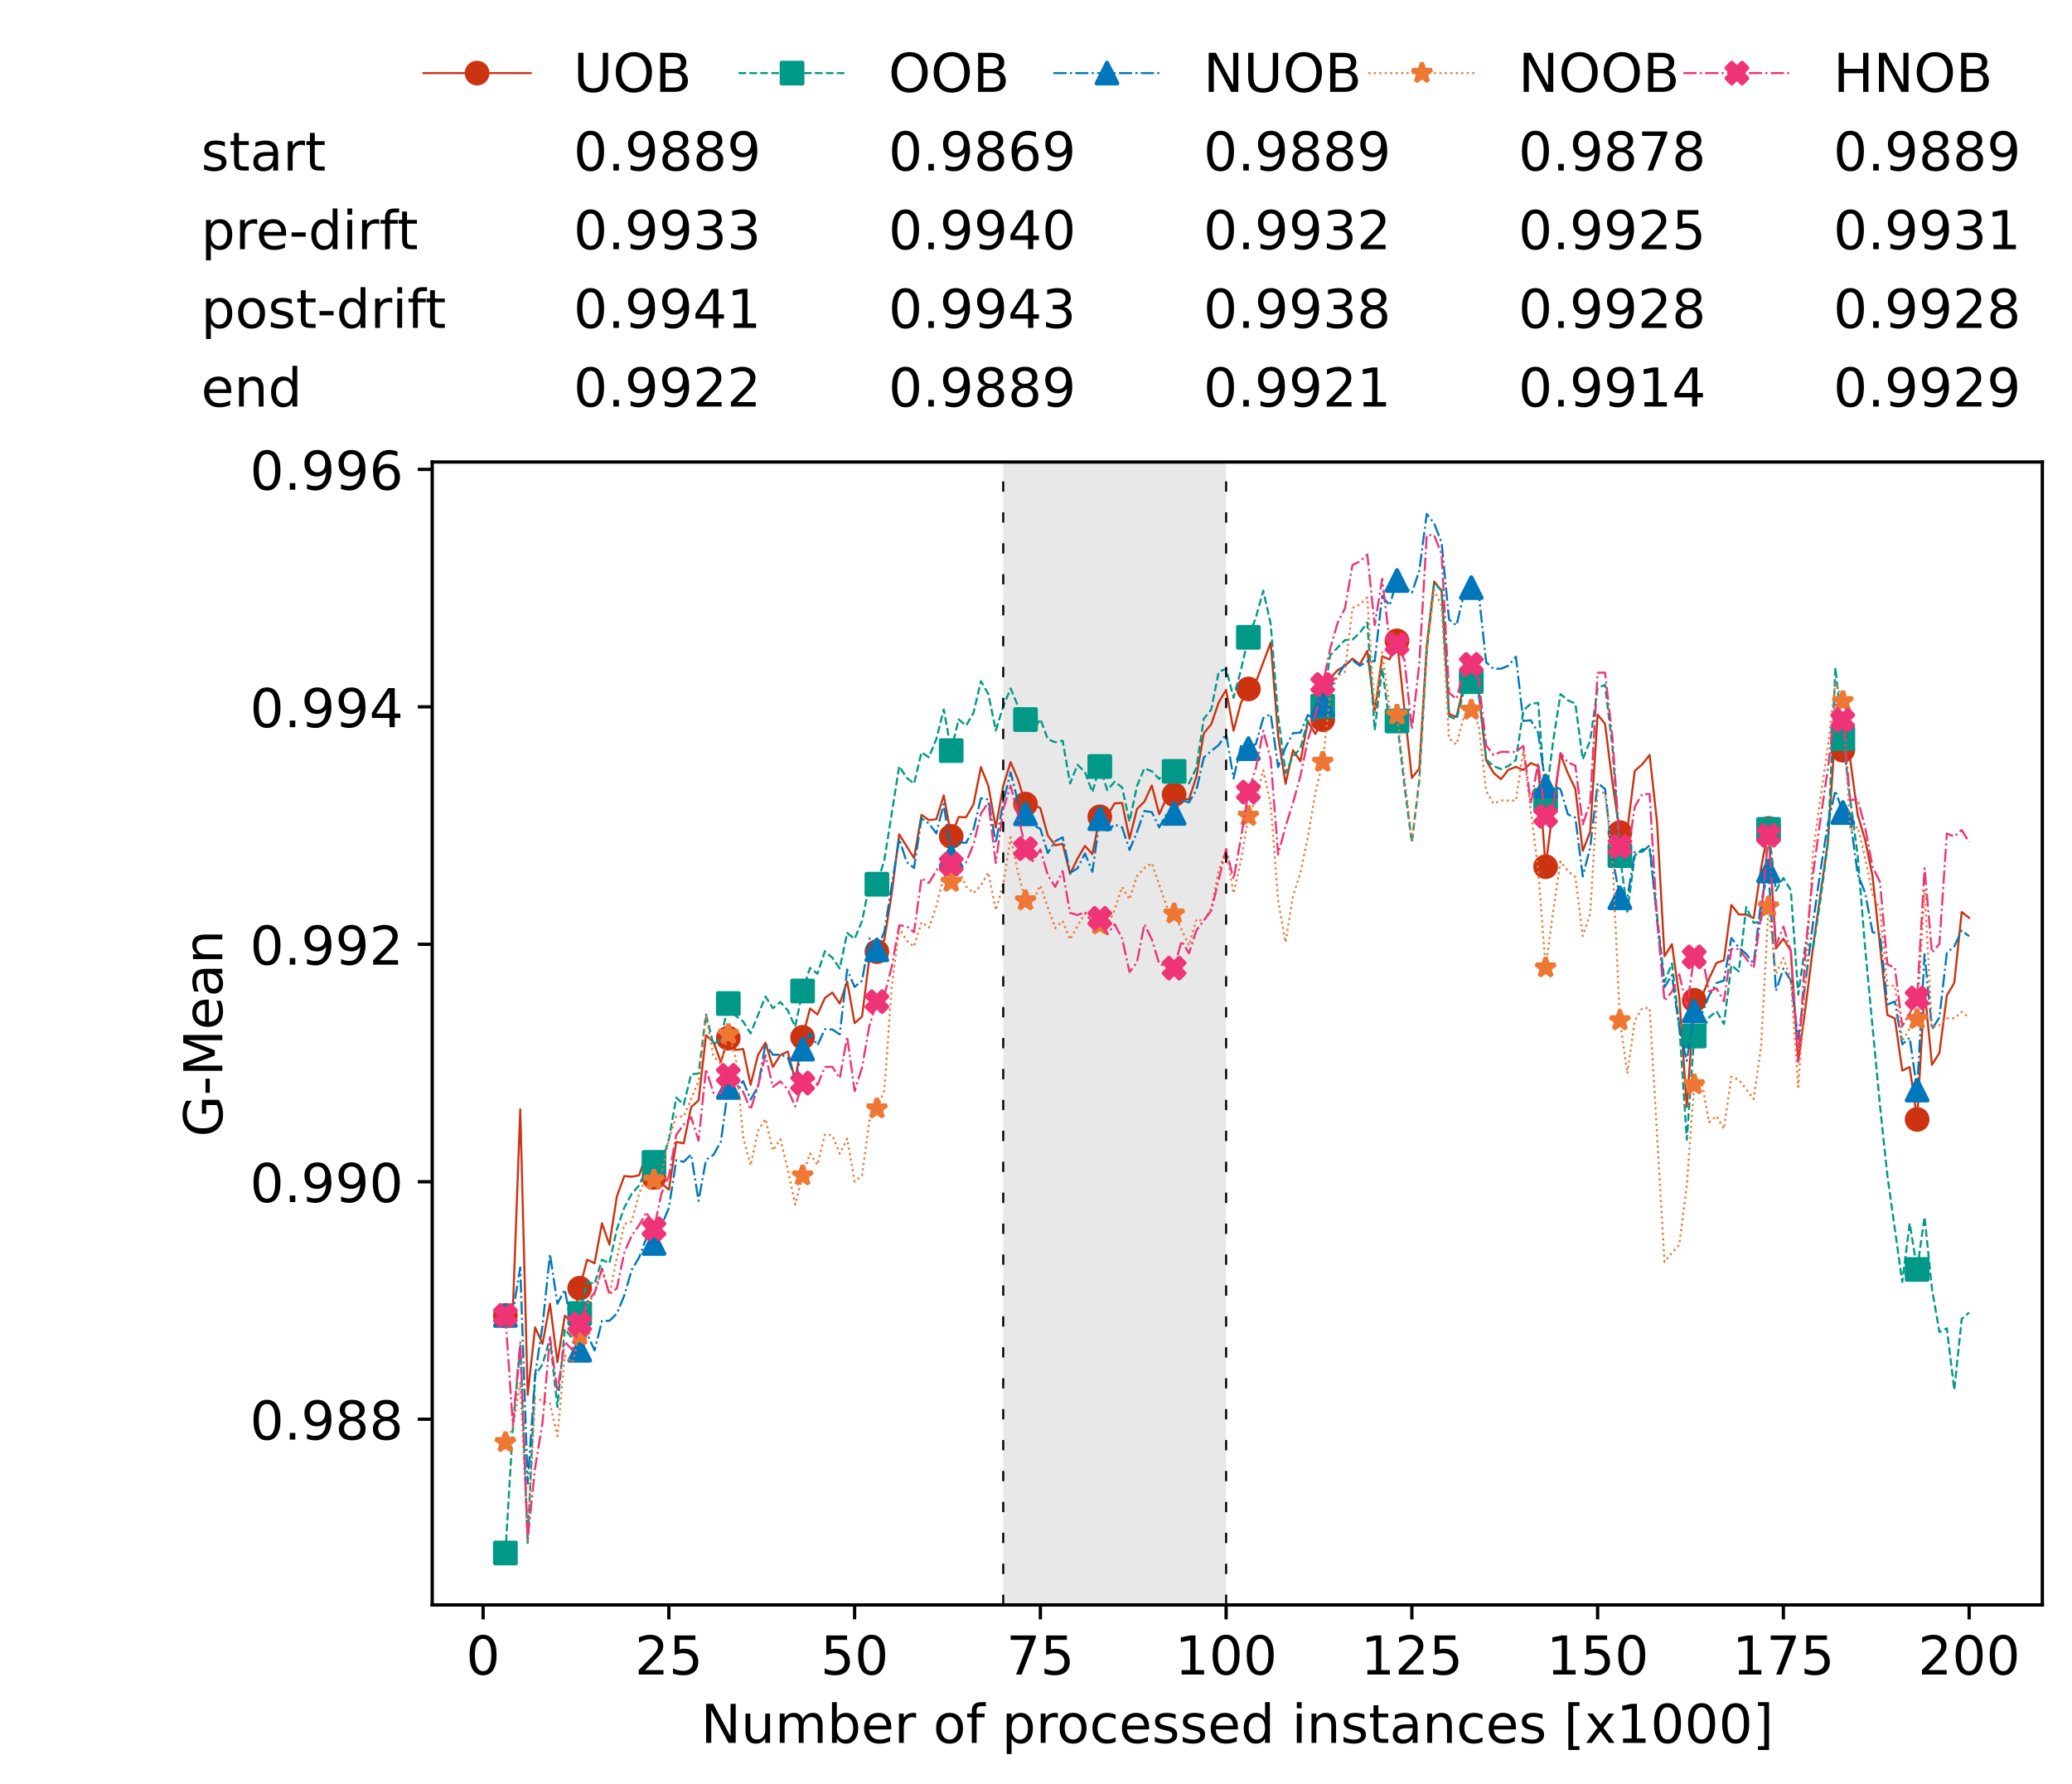 <?xml version="1.0" encoding="utf-8" standalone="no"?>
<!DOCTYPE svg PUBLIC "-//W3C//DTD SVG 1.1//EN"
  "http://www.w3.org/Graphics/SVG/1.1/DTD/svg11.dtd">
<!-- Created with matplotlib (https://matplotlib.org/) -->
<svg height="432.615pt" version="1.1" viewBox="0 0 502.65 432.615" width="502.65pt" xmlns="http://www.w3.org/2000/svg" xmlns:xlink="http://www.w3.org/1999/xlink">
 <defs>
  <style type="text/css">*{stroke-linecap:butt;stroke-linejoin:round;}</style>
 </defs>
 <g id="figure_1">
  <g id="patch_1">
   <path d="M 0 432.615 
L 502.65 432.615 
L 502.65 0 
L 0 0 
z
" style="fill:#ffffff;"/>
  </g>
  <g id="axes_1">
   <g id="patch_2">
    <path d="M 104.85 389.252 
L 495.45 389.252 
L 495.45 112.052 
L 104.85 112.052 
z
" style="fill:#ffffff;"/>
   </g>
   <g id="patch_3">
    <path clip-path="url(#pe0abbbf0ba)" d="M 297.446 389.252 
L 297.446 112.052 
L 243.372 112.052 
L 243.372 389.252 
z
" style="fill:#d3d3d3;opacity:0.5;"/>
   </g>
   <g id="matplotlib.axis_1">
    <g id="xtick_1">
     <g id="line2d_1">
      <defs>
       <path d="M 0 0 
L 0 3.5 
" id="mff6489c0e3" style="stroke:#000000;stroke-width:0.8;"/>
      </defs>
      <g>
       <use style="stroke:#000000;stroke-width:0.8;" x="117.197" xlink:href="#mff6489c0e3" y="389.252"/>
      </g>
     </g>
     <g id="text_1">
      <!-- 0 -->
      <g transform="translate(113.061 406.13)scale(0.13 -0.13)">
       <defs>
        <path d="M 31.781 66.406 
Q 24.172 66.406 20.328 58.906 
Q 16.5 51.422 16.5 36.375 
Q 16.5 21.391 20.328 13.891 
Q 24.172 6.391 31.781 6.391 
Q 39.453 6.391 43.281 13.891 
Q 47.125 21.391 47.125 36.375 
Q 47.125 51.422 43.281 58.906 
Q 39.453 66.406 31.781 66.406 
z
M 31.781 74.219 
Q 44.047 74.219 50.516 64.516 
Q 56.984 54.828 56.984 36.375 
Q 56.984 17.969 50.516 8.266 
Q 44.047 -1.422 31.781 -1.422 
Q 19.531 -1.422 13.062 8.266 
Q 6.594 17.969 6.594 36.375 
Q 6.594 54.828 13.062 64.516 
Q 19.531 74.219 31.781 74.219 
z
" id="DejaVuSans-48"/>
       </defs>
       <use xlink:href="#DejaVuSans-48"/>
      </g>
     </g>
    </g>
    <g id="xtick_2">
     <g id="line2d_2">
      <g>
       <use style="stroke:#000000;stroke-width:0.8;" x="162.259" xlink:href="#mff6489c0e3" y="389.252"/>
      </g>
     </g>
     <g id="text_2">
      <!-- 25 -->
      <g transform="translate(153.988 406.13)scale(0.13 -0.13)">
       <defs>
        <path d="M 19.188 8.297 
L 53.609 8.297 
L 53.609 0 
L 7.328 0 
L 7.328 8.297 
Q 12.938 14.109 22.625 23.891 
Q 32.328 33.688 34.812 36.531 
Q 39.547 41.844 41.422 45.531 
Q 43.312 49.219 43.312 52.781 
Q 43.312 58.594 39.234 62.25 
Q 35.156 65.922 28.609 65.922 
Q 23.969 65.922 18.812 64.312 
Q 13.672 62.703 7.812 59.422 
L 7.812 69.391 
Q 13.766 71.781 18.938 73 
Q 24.125 74.219 28.422 74.219 
Q 39.75 74.219 46.484 68.547 
Q 53.219 62.891 53.219 53.422 
Q 53.219 48.922 51.531 44.891 
Q 49.859 40.875 45.406 35.406 
Q 44.188 33.984 37.641 27.219 
Q 31.109 20.453 19.188 8.297 
z
" id="DejaVuSans-50"/>
        <path d="M 10.797 72.906 
L 49.516 72.906 
L 49.516 64.594 
L 19.828 64.594 
L 19.828 46.734 
Q 21.969 47.469 24.109 47.828 
Q 26.266 48.188 28.422 48.188 
Q 40.625 48.188 47.75 41.5 
Q 54.891 34.812 54.891 23.391 
Q 54.891 11.625 47.562 5.094 
Q 40.234 -1.422 26.906 -1.422 
Q 22.312 -1.422 17.547 -0.641 
Q 12.797 0.141 7.719 1.703 
L 7.719 11.625 
Q 12.109 9.234 16.797 8.062 
Q 21.484 6.891 26.703 6.891 
Q 35.156 6.891 40.078 11.328 
Q 45.016 15.766 45.016 23.391 
Q 45.016 31 40.078 35.438 
Q 35.156 39.891 26.703 39.891 
Q 22.75 39.891 18.812 39.016 
Q 14.891 38.141 10.797 36.281 
z
" id="DejaVuSans-53"/>
       </defs>
       <use xlink:href="#DejaVuSans-50"/>
       <use x="63.623" xlink:href="#DejaVuSans-53"/>
      </g>
     </g>
    </g>
    <g id="xtick_3">
     <g id="line2d_3">
      <g>
       <use style="stroke:#000000;stroke-width:0.8;" x="207.322" xlink:href="#mff6489c0e3" y="389.252"/>
      </g>
     </g>
     <g id="text_3">
      <!-- 50 -->
      <g transform="translate(199.05 406.13)scale(0.13 -0.13)">
       <use xlink:href="#DejaVuSans-53"/>
       <use x="63.623" xlink:href="#DejaVuSans-48"/>
      </g>
     </g>
    </g>
    <g id="xtick_4">
     <g id="line2d_4">
      <g>
       <use style="stroke:#000000;stroke-width:0.8;" x="252.384" xlink:href="#mff6489c0e3" y="389.252"/>
      </g>
     </g>
     <g id="text_4">
      <!-- 75 -->
      <g transform="translate(244.113 406.13)scale(0.13 -0.13)">
       <defs>
        <path d="M 8.203 72.906 
L 55.078 72.906 
L 55.078 68.703 
L 28.609 0 
L 18.312 0 
L 43.219 64.594 
L 8.203 64.594 
z
" id="DejaVuSans-55"/>
       </defs>
       <use xlink:href="#DejaVuSans-55"/>
       <use x="63.623" xlink:href="#DejaVuSans-53"/>
      </g>
     </g>
    </g>
    <g id="xtick_5">
     <g id="line2d_5">
      <g>
       <use style="stroke:#000000;stroke-width:0.8;" x="297.446" xlink:href="#mff6489c0e3" y="389.252"/>
      </g>
     </g>
     <g id="text_5">
      <!-- 100 -->
      <g transform="translate(285.039 406.13)scale(0.13 -0.13)">
       <defs>
        <path d="M 12.406 8.297 
L 28.516 8.297 
L 28.516 63.922 
L 10.984 60.406 
L 10.984 69.391 
L 28.422 72.906 
L 38.281 72.906 
L 38.281 8.297 
L 54.391 8.297 
L 54.391 0 
L 12.406 0 
z
" id="DejaVuSans-49"/>
       </defs>
       <use xlink:href="#DejaVuSans-49"/>
       <use x="63.623" xlink:href="#DejaVuSans-48"/>
       <use x="127.246" xlink:href="#DejaVuSans-48"/>
      </g>
     </g>
    </g>
    <g id="xtick_6">
     <g id="line2d_6">
      <g>
       <use style="stroke:#000000;stroke-width:0.8;" x="342.509" xlink:href="#mff6489c0e3" y="389.252"/>
      </g>
     </g>
     <g id="text_6">
      <!-- 125 -->
      <g transform="translate(330.102 406.13)scale(0.13 -0.13)">
       <use xlink:href="#DejaVuSans-49"/>
       <use x="63.623" xlink:href="#DejaVuSans-50"/>
       <use x="127.246" xlink:href="#DejaVuSans-53"/>
      </g>
     </g>
    </g>
    <g id="xtick_7">
     <g id="line2d_7">
      <g>
       <use style="stroke:#000000;stroke-width:0.8;" x="387.571" xlink:href="#mff6489c0e3" y="389.252"/>
      </g>
     </g>
     <g id="text_7">
      <!-- 150 -->
      <g transform="translate(375.164 406.13)scale(0.13 -0.13)">
       <use xlink:href="#DejaVuSans-49"/>
       <use x="63.623" xlink:href="#DejaVuSans-53"/>
       <use x="127.246" xlink:href="#DejaVuSans-48"/>
      </g>
     </g>
    </g>
    <g id="xtick_8">
     <g id="line2d_8">
      <g>
       <use style="stroke:#000000;stroke-width:0.8;" x="432.633" xlink:href="#mff6489c0e3" y="389.252"/>
      </g>
     </g>
     <g id="text_8">
      <!-- 175 -->
      <g transform="translate(420.226 406.13)scale(0.13 -0.13)">
       <use xlink:href="#DejaVuSans-49"/>
       <use x="63.623" xlink:href="#DejaVuSans-55"/>
       <use x="127.246" xlink:href="#DejaVuSans-53"/>
      </g>
     </g>
    </g>
    <g id="xtick_9">
     <g id="line2d_9">
      <g>
       <use style="stroke:#000000;stroke-width:0.8;" x="477.695" xlink:href="#mff6489c0e3" y="389.252"/>
      </g>
     </g>
     <g id="text_9">
      <!-- 200 -->
      <g transform="translate(465.289 406.13)scale(0.13 -0.13)">
       <use xlink:href="#DejaVuSans-50"/>
       <use x="63.623" xlink:href="#DejaVuSans-48"/>
       <use x="127.246" xlink:href="#DejaVuSans-48"/>
      </g>
     </g>
    </g>
    <g id="text_10">
     <!-- Number of processed instances [x1000] -->
     <g transform="translate(170.025 422.711)scale(0.13 -0.13)">
      <defs>
       <path d="M 9.812 72.906 
L 23.094 72.906 
L 55.422 11.922 
L 55.422 72.906 
L 64.984 72.906 
L 64.984 0 
L 51.703 0 
L 19.391 60.984 
L 19.391 0 
L 9.812 0 
z
" id="DejaVuSans-78"/>
       <path d="M 8.5 21.578 
L 8.5 54.688 
L 17.484 54.688 
L 17.484 21.922 
Q 17.484 14.156 20.5 10.266 
Q 23.531 6.391 29.594 6.391 
Q 36.859 6.391 41.078 11.031 
Q 45.312 15.672 45.312 23.688 
L 45.312 54.688 
L 54.297 54.688 
L 54.297 0 
L 45.312 0 
L 45.312 8.406 
Q 42.047 3.422 37.719 1 
Q 33.406 -1.422 27.688 -1.422 
Q 18.266 -1.422 13.375 4.438 
Q 8.5 10.297 8.5 21.578 
z
M 31.109 56 
z
" id="DejaVuSans-117"/>
       <path d="M 52 44.188 
Q 55.375 50.25 60.062 53.125 
Q 64.75 56 71.094 56 
Q 79.641 56 84.281 50.016 
Q 88.922 44.047 88.922 33.016 
L 88.922 0 
L 79.891 0 
L 79.891 32.719 
Q 79.891 40.578 77.094 44.375 
Q 74.312 48.188 68.609 48.188 
Q 61.625 48.188 57.562 43.547 
Q 53.516 38.922 53.516 30.906 
L 53.516 0 
L 44.484 0 
L 44.484 32.719 
Q 44.484 40.625 41.703 44.406 
Q 38.922 48.188 33.109 48.188 
Q 26.219 48.188 22.156 43.531 
Q 18.109 38.875 18.109 30.906 
L 18.109 0 
L 9.078 0 
L 9.078 54.688 
L 18.109 54.688 
L 18.109 46.188 
Q 21.188 51.219 25.484 53.609 
Q 29.781 56 35.688 56 
Q 41.656 56 45.828 52.969 
Q 50 49.953 52 44.188 
z
" id="DejaVuSans-109"/>
       <path d="M 48.688 27.297 
Q 48.688 37.203 44.609 42.844 
Q 40.531 48.484 33.406 48.484 
Q 26.266 48.484 22.188 42.844 
Q 18.109 37.203 18.109 27.297 
Q 18.109 17.391 22.188 11.75 
Q 26.266 6.109 33.406 6.109 
Q 40.531 6.109 44.609 11.75 
Q 48.688 17.391 48.688 27.297 
z
M 18.109 46.391 
Q 20.953 51.266 25.266 53.625 
Q 29.594 56 35.594 56 
Q 45.562 56 51.781 48.094 
Q 58.016 40.188 58.016 27.297 
Q 58.016 14.406 51.781 6.484 
Q 45.562 -1.422 35.594 -1.422 
Q 29.594 -1.422 25.266 0.953 
Q 20.953 3.328 18.109 8.203 
L 18.109 0 
L 9.078 0 
L 9.078 75.984 
L 18.109 75.984 
z
" id="DejaVuSans-98"/>
       <path d="M 56.203 29.594 
L 56.203 25.203 
L 14.891 25.203 
Q 15.484 15.922 20.484 11.062 
Q 25.484 6.203 34.422 6.203 
Q 39.594 6.203 44.453 7.469 
Q 49.312 8.734 54.109 11.281 
L 54.109 2.781 
Q 49.266 0.734 44.188 -0.344 
Q 39.109 -1.422 33.891 -1.422 
Q 20.797 -1.422 13.156 6.188 
Q 5.516 13.812 5.516 26.812 
Q 5.516 40.234 12.766 48.109 
Q 20.016 56 32.328 56 
Q 43.359 56 49.781 48.891 
Q 56.203 41.797 56.203 29.594 
z
M 47.219 32.234 
Q 47.125 39.594 43.094 43.984 
Q 39.062 48.391 32.422 48.391 
Q 24.906 48.391 20.391 44.141 
Q 15.875 39.891 15.188 32.172 
z
" id="DejaVuSans-101"/>
       <path d="M 41.109 46.297 
Q 39.594 47.172 37.812 47.578 
Q 36.031 48 33.891 48 
Q 26.266 48 22.188 43.047 
Q 18.109 38.094 18.109 28.812 
L 18.109 0 
L 9.078 0 
L 9.078 54.688 
L 18.109 54.688 
L 18.109 46.188 
Q 20.953 51.172 25.484 53.578 
Q 30.031 56 36.531 56 
Q 37.453 56 38.578 55.875 
Q 39.703 55.766 41.062 55.516 
z
" id="DejaVuSans-114"/>
       <path id="DejaVuSans-32"/>
       <path d="M 30.609 48.391 
Q 23.391 48.391 19.188 42.75 
Q 14.984 37.109 14.984 27.297 
Q 14.984 17.484 19.156 11.844 
Q 23.344 6.203 30.609 6.203 
Q 37.797 6.203 41.984 11.859 
Q 46.188 17.531 46.188 27.297 
Q 46.188 37.016 41.984 42.703 
Q 37.797 48.391 30.609 48.391 
z
M 30.609 56 
Q 42.328 56 49.016 48.375 
Q 55.719 40.766 55.719 27.297 
Q 55.719 13.875 49.016 6.219 
Q 42.328 -1.422 30.609 -1.422 
Q 18.844 -1.422 12.172 6.219 
Q 5.516 13.875 5.516 27.297 
Q 5.516 40.766 12.172 48.375 
Q 18.844 56 30.609 56 
z
" id="DejaVuSans-111"/>
       <path d="M 37.109 75.984 
L 37.109 68.5 
L 28.516 68.5 
Q 23.688 68.5 21.797 66.547 
Q 19.922 64.594 19.922 59.516 
L 19.922 54.688 
L 34.719 54.688 
L 34.719 47.703 
L 19.922 47.703 
L 19.922 0 
L 10.891 0 
L 10.891 47.703 
L 2.297 47.703 
L 2.297 54.688 
L 10.891 54.688 
L 10.891 58.5 
Q 10.891 67.625 15.141 71.797 
Q 19.391 75.984 28.609 75.984 
z
" id="DejaVuSans-102"/>
       <path d="M 18.109 8.203 
L 18.109 -20.797 
L 9.078 -20.797 
L 9.078 54.688 
L 18.109 54.688 
L 18.109 46.391 
Q 20.953 51.266 25.266 53.625 
Q 29.594 56 35.594 56 
Q 45.562 56 51.781 48.094 
Q 58.016 40.188 58.016 27.297 
Q 58.016 14.406 51.781 6.484 
Q 45.562 -1.422 35.594 -1.422 
Q 29.594 -1.422 25.266 0.953 
Q 20.953 3.328 18.109 8.203 
z
M 48.688 27.297 
Q 48.688 37.203 44.609 42.844 
Q 40.531 48.484 33.406 48.484 
Q 26.266 48.484 22.188 42.844 
Q 18.109 37.203 18.109 27.297 
Q 18.109 17.391 22.188 11.75 
Q 26.266 6.109 33.406 6.109 
Q 40.531 6.109 44.609 11.75 
Q 48.688 17.391 48.688 27.297 
z
" id="DejaVuSans-112"/>
       <path d="M 48.781 52.594 
L 48.781 44.188 
Q 44.969 46.297 41.141 47.344 
Q 37.312 48.391 33.406 48.391 
Q 24.656 48.391 19.812 42.844 
Q 14.984 37.312 14.984 27.297 
Q 14.984 17.281 19.812 11.734 
Q 24.656 6.203 33.406 6.203 
Q 37.312 6.203 41.141 7.25 
Q 44.969 8.297 48.781 10.406 
L 48.781 2.094 
Q 45.016 0.344 40.984 -0.531 
Q 36.969 -1.422 32.422 -1.422 
Q 20.062 -1.422 12.781 6.344 
Q 5.516 14.109 5.516 27.297 
Q 5.516 40.672 12.859 48.328 
Q 20.219 56 33.016 56 
Q 37.156 56 41.109 55.141 
Q 45.062 54.297 48.781 52.594 
z
" id="DejaVuSans-99"/>
       <path d="M 44.281 53.078 
L 44.281 44.578 
Q 40.484 46.531 36.375 47.5 
Q 32.281 48.484 27.875 48.484 
Q 21.188 48.484 17.844 46.438 
Q 14.5 44.391 14.5 40.281 
Q 14.5 37.156 16.891 35.375 
Q 19.281 33.594 26.516 31.984 
L 29.594 31.297 
Q 39.156 29.25 43.188 25.516 
Q 47.219 21.781 47.219 15.094 
Q 47.219 7.469 41.188 3.016 
Q 35.156 -1.422 24.609 -1.422 
Q 20.219 -1.422 15.453 -0.562 
Q 10.688 0.297 5.422 2 
L 5.422 11.281 
Q 10.406 8.688 15.234 7.391 
Q 20.062 6.109 24.812 6.109 
Q 31.156 6.109 34.562 8.281 
Q 37.984 10.453 37.984 14.406 
Q 37.984 18.062 35.516 20.016 
Q 33.062 21.969 24.703 23.781 
L 21.578 24.516 
Q 13.234 26.266 9.516 29.906 
Q 5.812 33.547 5.812 39.891 
Q 5.812 47.609 11.281 51.797 
Q 16.75 56 26.812 56 
Q 31.781 56 36.172 55.266 
Q 40.578 54.547 44.281 53.078 
z
" id="DejaVuSans-115"/>
       <path d="M 45.406 46.391 
L 45.406 75.984 
L 54.391 75.984 
L 54.391 0 
L 45.406 0 
L 45.406 8.203 
Q 42.578 3.328 38.25 0.953 
Q 33.938 -1.422 27.875 -1.422 
Q 17.969 -1.422 11.734 6.484 
Q 5.516 14.406 5.516 27.297 
Q 5.516 40.188 11.734 48.094 
Q 17.969 56 27.875 56 
Q 33.938 56 38.25 53.625 
Q 42.578 51.266 45.406 46.391 
z
M 14.797 27.297 
Q 14.797 17.391 18.875 11.75 
Q 22.953 6.109 30.078 6.109 
Q 37.203 6.109 41.297 11.75 
Q 45.406 17.391 45.406 27.297 
Q 45.406 37.203 41.297 42.844 
Q 37.203 48.484 30.078 48.484 
Q 22.953 48.484 18.875 42.844 
Q 14.797 37.203 14.797 27.297 
z
" id="DejaVuSans-100"/>
       <path d="M 9.422 54.688 
L 18.406 54.688 
L 18.406 0 
L 9.422 0 
z
M 9.422 75.984 
L 18.406 75.984 
L 18.406 64.594 
L 9.422 64.594 
z
" id="DejaVuSans-105"/>
       <path d="M 54.891 33.016 
L 54.891 0 
L 45.906 0 
L 45.906 32.719 
Q 45.906 40.484 42.875 44.328 
Q 39.844 48.188 33.797 48.188 
Q 26.516 48.188 22.312 43.547 
Q 18.109 38.922 18.109 30.906 
L 18.109 0 
L 9.078 0 
L 9.078 54.688 
L 18.109 54.688 
L 18.109 46.188 
Q 21.344 51.125 25.703 53.562 
Q 30.078 56 35.797 56 
Q 45.219 56 50.047 50.172 
Q 54.891 44.344 54.891 33.016 
z
" id="DejaVuSans-110"/>
       <path d="M 18.312 70.219 
L 18.312 54.688 
L 36.812 54.688 
L 36.812 47.703 
L 18.312 47.703 
L 18.312 18.016 
Q 18.312 11.328 20.141 9.422 
Q 21.969 7.516 27.594 7.516 
L 36.812 7.516 
L 36.812 0 
L 27.594 0 
Q 17.188 0 13.234 3.875 
Q 9.281 7.766 9.281 18.016 
L 9.281 47.703 
L 2.688 47.703 
L 2.688 54.688 
L 9.281 54.688 
L 9.281 70.219 
z
" id="DejaVuSans-116"/>
       <path d="M 34.281 27.484 
Q 23.391 27.484 19.188 25 
Q 14.984 22.516 14.984 16.5 
Q 14.984 11.719 18.141 8.906 
Q 21.297 6.109 26.703 6.109 
Q 34.188 6.109 38.703 11.406 
Q 43.219 16.703 43.219 25.484 
L 43.219 27.484 
z
M 52.203 31.203 
L 52.203 0 
L 43.219 0 
L 43.219 8.297 
Q 40.141 3.328 35.547 0.953 
Q 30.953 -1.422 24.312 -1.422 
Q 15.922 -1.422 10.953 3.297 
Q 6 8.016 6 15.922 
Q 6 25.141 12.172 29.828 
Q 18.359 34.516 30.609 34.516 
L 43.219 34.516 
L 43.219 35.406 
Q 43.219 41.609 39.141 45 
Q 35.062 48.391 27.688 48.391 
Q 23 48.391 18.547 47.266 
Q 14.109 46.141 10.016 43.891 
L 10.016 52.203 
Q 14.938 54.109 19.578 55.047 
Q 24.219 56 28.609 56 
Q 40.484 56 46.344 49.844 
Q 52.203 43.703 52.203 31.203 
z
" id="DejaVuSans-97"/>
       <path d="M 8.594 75.984 
L 29.297 75.984 
L 29.297 69 
L 17.578 69 
L 17.578 -6.203 
L 29.297 -6.203 
L 29.297 -13.188 
L 8.594 -13.188 
z
" id="DejaVuSans-91"/>
       <path d="M 54.891 54.688 
L 35.109 28.078 
L 55.906 0 
L 45.312 0 
L 29.391 21.484 
L 13.484 0 
L 2.875 0 
L 24.125 28.609 
L 4.688 54.688 
L 15.281 54.688 
L 29.781 35.203 
L 44.281 54.688 
z
" id="DejaVuSans-120"/>
       <path d="M 30.422 75.984 
L 30.422 -13.188 
L 9.719 -13.188 
L 9.719 -6.203 
L 21.391 -6.203 
L 21.391 69 
L 9.719 69 
L 9.719 75.984 
z
" id="DejaVuSans-93"/>
      </defs>
      <use xlink:href="#DejaVuSans-78"/>
      <use x="74.805" xlink:href="#DejaVuSans-117"/>
      <use x="138.184" xlink:href="#DejaVuSans-109"/>
      <use x="235.596" xlink:href="#DejaVuSans-98"/>
      <use x="299.072" xlink:href="#DejaVuSans-101"/>
      <use x="360.596" xlink:href="#DejaVuSans-114"/>
      <use x="401.709" xlink:href="#DejaVuSans-32"/>
      <use x="433.496" xlink:href="#DejaVuSans-111"/>
      <use x="494.678" xlink:href="#DejaVuSans-102"/>
      <use x="529.883" xlink:href="#DejaVuSans-32"/>
      <use x="561.67" xlink:href="#DejaVuSans-112"/>
      <use x="625.146" xlink:href="#DejaVuSans-114"/>
      <use x="664.01" xlink:href="#DejaVuSans-111"/>
      <use x="725.191" xlink:href="#DejaVuSans-99"/>
      <use x="780.172" xlink:href="#DejaVuSans-101"/>
      <use x="841.695" xlink:href="#DejaVuSans-115"/>
      <use x="893.795" xlink:href="#DejaVuSans-115"/>
      <use x="945.895" xlink:href="#DejaVuSans-101"/>
      <use x="1007.418" xlink:href="#DejaVuSans-100"/>
      <use x="1070.895" xlink:href="#DejaVuSans-32"/>
      <use x="1102.682" xlink:href="#DejaVuSans-105"/>
      <use x="1130.465" xlink:href="#DejaVuSans-110"/>
      <use x="1193.844" xlink:href="#DejaVuSans-115"/>
      <use x="1245.943" xlink:href="#DejaVuSans-116"/>
      <use x="1285.152" xlink:href="#DejaVuSans-97"/>
      <use x="1346.432" xlink:href="#DejaVuSans-110"/>
      <use x="1409.811" xlink:href="#DejaVuSans-99"/>
      <use x="1464.791" xlink:href="#DejaVuSans-101"/>
      <use x="1526.314" xlink:href="#DejaVuSans-115"/>
      <use x="1578.414" xlink:href="#DejaVuSans-32"/>
      <use x="1610.201" xlink:href="#DejaVuSans-91"/>
      <use x="1649.215" xlink:href="#DejaVuSans-120"/>
      <use x="1708.395" xlink:href="#DejaVuSans-49"/>
      <use x="1772.018" xlink:href="#DejaVuSans-48"/>
      <use x="1835.641" xlink:href="#DejaVuSans-48"/>
      <use x="1899.264" xlink:href="#DejaVuSans-48"/>
      <use x="1962.887" xlink:href="#DejaVuSans-93"/>
     </g>
    </g>
   </g>
   <g id="matplotlib.axis_2">
    <g id="ytick_1">
     <g id="line2d_10">
      <defs>
       <path d="M 0 0 
L -3.5 0 
" id="m6b988c8064" style="stroke:#000000;stroke-width:0.8;"/>
      </defs>
      <g>
       <use style="stroke:#000000;stroke-width:0.8;" x="104.85" xlink:href="#m6b988c8064" y="344.207"/>
      </g>
     </g>
     <g id="text_11">
      <!-- 0.988 -->
      <g transform="translate(60.633 349.146)scale(0.13 -0.13)">
       <defs>
        <path d="M 10.688 12.406 
L 21 12.406 
L 21 0 
L 10.688 0 
z
" id="DejaVuSans-46"/>
        <path d="M 10.984 1.516 
L 10.984 10.5 
Q 14.703 8.734 18.5 7.812 
Q 22.312 6.891 25.984 6.891 
Q 35.75 6.891 40.891 13.453 
Q 46.047 20.016 46.781 33.406 
Q 43.953 29.203 39.594 26.953 
Q 35.25 24.703 29.984 24.703 
Q 19.047 24.703 12.672 31.312 
Q 6.297 37.938 6.297 49.422 
Q 6.297 60.641 12.938 67.422 
Q 19.578 74.219 30.609 74.219 
Q 43.266 74.219 49.922 64.516 
Q 56.594 54.828 56.594 36.375 
Q 56.594 19.141 48.406 8.859 
Q 40.234 -1.422 26.422 -1.422 
Q 22.703 -1.422 18.891 -0.688 
Q 15.094 0.047 10.984 1.516 
z
M 30.609 32.422 
Q 37.25 32.422 41.125 36.953 
Q 45.016 41.5 45.016 49.422 
Q 45.016 57.281 41.125 61.844 
Q 37.25 66.406 30.609 66.406 
Q 23.969 66.406 20.094 61.844 
Q 16.219 57.281 16.219 49.422 
Q 16.219 41.5 20.094 36.953 
Q 23.969 32.422 30.609 32.422 
z
" id="DejaVuSans-57"/>
        <path d="M 31.781 34.625 
Q 24.75 34.625 20.719 30.859 
Q 16.703 27.094 16.703 20.516 
Q 16.703 13.922 20.719 10.156 
Q 24.75 6.391 31.781 6.391 
Q 38.812 6.391 42.859 10.172 
Q 46.922 13.969 46.922 20.516 
Q 46.922 27.094 42.891 30.859 
Q 38.875 34.625 31.781 34.625 
z
M 21.922 38.812 
Q 15.578 40.375 12.031 44.719 
Q 8.5 49.078 8.5 55.328 
Q 8.5 64.062 14.719 69.141 
Q 20.953 74.219 31.781 74.219 
Q 42.672 74.219 48.875 69.141 
Q 55.078 64.062 55.078 55.328 
Q 55.078 49.078 51.531 44.719 
Q 48 40.375 41.703 38.812 
Q 48.828 37.156 52.797 32.312 
Q 56.781 27.484 56.781 20.516 
Q 56.781 9.906 50.312 4.234 
Q 43.844 -1.422 31.781 -1.422 
Q 19.734 -1.422 13.25 4.234 
Q 6.781 9.906 6.781 20.516 
Q 6.781 27.484 10.781 32.312 
Q 14.797 37.156 21.922 38.812 
z
M 18.312 54.391 
Q 18.312 48.734 21.844 45.562 
Q 25.391 42.391 31.781 42.391 
Q 38.141 42.391 41.719 45.562 
Q 45.312 48.734 45.312 54.391 
Q 45.312 60.062 41.719 63.234 
Q 38.141 66.406 31.781 66.406 
Q 25.391 66.406 21.844 63.234 
Q 18.312 60.062 18.312 54.391 
z
" id="DejaVuSans-56"/>
       </defs>
       <use xlink:href="#DejaVuSans-48"/>
       <use x="63.623" xlink:href="#DejaVuSans-46"/>
       <use x="95.41" xlink:href="#DejaVuSans-57"/>
       <use x="159.033" xlink:href="#DejaVuSans-56"/>
       <use x="222.656" xlink:href="#DejaVuSans-56"/>
      </g>
     </g>
    </g>
    <g id="ytick_2">
     <g id="line2d_11">
      <g>
       <use style="stroke:#000000;stroke-width:0.8;" x="104.85" xlink:href="#m6b988c8064" y="286.615"/>
      </g>
     </g>
     <g id="text_12">
      <!-- 0.990 -->
      <g transform="translate(60.633 291.554)scale(0.13 -0.13)">
       <use xlink:href="#DejaVuSans-48"/>
       <use x="63.623" xlink:href="#DejaVuSans-46"/>
       <use x="95.41" xlink:href="#DejaVuSans-57"/>
       <use x="159.033" xlink:href="#DejaVuSans-57"/>
       <use x="222.656" xlink:href="#DejaVuSans-48"/>
      </g>
     </g>
    </g>
    <g id="ytick_3">
     <g id="line2d_12">
      <g>
       <use style="stroke:#000000;stroke-width:0.8;" x="104.85" xlink:href="#m6b988c8064" y="229.023"/>
      </g>
     </g>
     <g id="text_13">
      <!-- 0.992 -->
      <g transform="translate(60.633 233.962)scale(0.13 -0.13)">
       <use xlink:href="#DejaVuSans-48"/>
       <use x="63.623" xlink:href="#DejaVuSans-46"/>
       <use x="95.41" xlink:href="#DejaVuSans-57"/>
       <use x="159.033" xlink:href="#DejaVuSans-57"/>
       <use x="222.656" xlink:href="#DejaVuSans-50"/>
      </g>
     </g>
    </g>
    <g id="ytick_4">
     <g id="line2d_13">
      <g>
       <use style="stroke:#000000;stroke-width:0.8;" x="104.85" xlink:href="#m6b988c8064" y="171.431"/>
      </g>
     </g>
     <g id="text_14">
      <!-- 0.994 -->
      <g transform="translate(60.633 176.37)scale(0.13 -0.13)">
       <defs>
        <path d="M 37.797 64.312 
L 12.891 25.391 
L 37.797 25.391 
z
M 35.203 72.906 
L 47.609 72.906 
L 47.609 25.391 
L 58.016 25.391 
L 58.016 17.188 
L 47.609 17.188 
L 47.609 0 
L 37.797 0 
L 37.797 17.188 
L 4.891 17.188 
L 4.891 26.703 
z
" id="DejaVuSans-52"/>
       </defs>
       <use xlink:href="#DejaVuSans-48"/>
       <use x="63.623" xlink:href="#DejaVuSans-46"/>
       <use x="95.41" xlink:href="#DejaVuSans-57"/>
       <use x="159.033" xlink:href="#DejaVuSans-57"/>
       <use x="222.656" xlink:href="#DejaVuSans-52"/>
      </g>
     </g>
    </g>
    <g id="ytick_5">
     <g id="line2d_14">
      <g>
       <use style="stroke:#000000;stroke-width:0.8;" x="104.85" xlink:href="#m6b988c8064" y="113.839"/>
      </g>
     </g>
     <g id="text_15">
      <!-- 0.996 -->
      <g transform="translate(60.633 118.778)scale(0.13 -0.13)">
       <defs>
        <path d="M 33.016 40.375 
Q 26.375 40.375 22.484 35.828 
Q 18.609 31.297 18.609 23.391 
Q 18.609 15.531 22.484 10.953 
Q 26.375 6.391 33.016 6.391 
Q 39.656 6.391 43.531 10.953 
Q 47.406 15.531 47.406 23.391 
Q 47.406 31.297 43.531 35.828 
Q 39.656 40.375 33.016 40.375 
z
M 52.594 71.297 
L 52.594 62.312 
Q 48.875 64.062 45.094 64.984 
Q 41.312 65.922 37.594 65.922 
Q 27.828 65.922 22.672 59.328 
Q 17.531 52.734 16.797 39.406 
Q 19.672 43.656 24.016 45.922 
Q 28.375 48.188 33.594 48.188 
Q 44.578 48.188 50.953 41.516 
Q 57.328 34.859 57.328 23.391 
Q 57.328 12.156 50.688 5.359 
Q 44.047 -1.422 33.016 -1.422 
Q 20.359 -1.422 13.672 8.266 
Q 6.984 17.969 6.984 36.375 
Q 6.984 53.656 15.188 63.938 
Q 23.391 74.219 37.203 74.219 
Q 40.922 74.219 44.703 73.484 
Q 48.484 72.75 52.594 71.297 
z
" id="DejaVuSans-54"/>
       </defs>
       <use xlink:href="#DejaVuSans-48"/>
       <use x="63.623" xlink:href="#DejaVuSans-46"/>
       <use x="95.41" xlink:href="#DejaVuSans-57"/>
       <use x="159.033" xlink:href="#DejaVuSans-57"/>
       <use x="222.656" xlink:href="#DejaVuSans-54"/>
      </g>
     </g>
    </g>
    <g id="text_16">
     <!-- G-Mean -->
     <g transform="translate(53.93 275.744)rotate(-90)scale(0.13 -0.13)">
      <defs>
       <path d="M 59.516 10.406 
L 59.516 29.984 
L 43.406 29.984 
L 43.406 38.094 
L 69.281 38.094 
L 69.281 6.781 
Q 63.578 2.734 56.688 0.656 
Q 49.812 -1.422 42 -1.422 
Q 24.906 -1.422 15.25 8.562 
Q 5.609 18.562 5.609 36.375 
Q 5.609 54.25 15.25 64.234 
Q 24.906 74.219 42 74.219 
Q 49.125 74.219 55.547 72.453 
Q 61.969 70.703 67.391 67.281 
L 67.391 56.781 
Q 61.922 61.422 55.766 63.766 
Q 49.609 66.109 42.828 66.109 
Q 29.438 66.109 22.719 58.641 
Q 16.016 51.172 16.016 36.375 
Q 16.016 21.625 22.719 14.156 
Q 29.438 6.688 42.828 6.688 
Q 48.047 6.688 52.141 7.594 
Q 56.25 8.5 59.516 10.406 
z
" id="DejaVuSans-71"/>
       <path d="M 4.891 31.391 
L 31.203 31.391 
L 31.203 23.391 
L 4.891 23.391 
z
" id="DejaVuSans-45"/>
       <path d="M 9.812 72.906 
L 24.516 72.906 
L 43.109 23.297 
L 61.812 72.906 
L 76.516 72.906 
L 76.516 0 
L 66.891 0 
L 66.891 64.016 
L 48.094 14.016 
L 38.188 14.016 
L 19.391 64.016 
L 19.391 0 
L 9.812 0 
z
" id="DejaVuSans-77"/>
      </defs>
      <use xlink:href="#DejaVuSans-71"/>
      <use x="77.49" xlink:href="#DejaVuSans-45"/>
      <use x="113.574" xlink:href="#DejaVuSans-77"/>
      <use x="199.854" xlink:href="#DejaVuSans-101"/>
      <use x="261.377" xlink:href="#DejaVuSans-97"/>
      <use x="322.656" xlink:href="#DejaVuSans-110"/>
     </g>
    </g>
   </g>
   <g id="line2d_15"/>
   <g id="line2d_16"/>
   <g id="line2d_17"/>
   <g id="line2d_18"/>
   <g id="line2d_19"/>
   <g id="line2d_20">
    <path clip-path="url(#pe0abbbf0ba)" d="M 122.605 319.041 
L 124.407 317.839 
L 126.21 269.059 
L 128.012 338.292 
L 129.815 321.929 
L 131.617 325.918 
L 133.419 316.192 
L 135.222 330.366 
L 137.024 319.108 
L 138.827 320.717 
L 140.629 312.43 
L 142.432 305.516 
L 144.234 306.396 
L 146.037 296.689 
L 147.839 301.858 
L 149.642 290.186 
L 151.444 285.227 
L 153.247 285.402 
L 155.049 285.039 
L 156.852 279.672 
L 158.654 285.558 
L 162.259 288.531 
L 164.062 276.972 
L 165.864 277.308 
L 167.667 268.508 
L 169.469 266.886 
L 171.272 251.104 
L 173.074 252.723 
L 174.877 257.575 
L 176.679 251.789 
L 178.482 254.65 
L 180.284 254.413 
L 182.087 263.108 
L 183.889 255.851 
L 185.692 252.888 
L 187.494 258.788 
L 189.297 255.903 
L 191.099 255.028 
L 192.902 261.976 
L 194.704 251.579 
L 196.507 244.583 
L 198.309 246.039 
L 200.112 242.048 
L 201.914 240.744 
L 203.717 243.398 
L 205.519 238.047 
L 207.322 248.145 
L 209.124 246.57 
L 210.927 232.134 
L 212.729 230.805 
L 214.532 227.927 
L 216.334 216.628 
L 218.137 202.355 
L 221.742 208.14 
L 223.544 197.637 
L 225.347 198.896 
L 227.149 198.697 
L 228.952 192.924 
L 230.754 202.857 
L 232.557 198.155 
L 234.359 198.21 
L 236.162 195.097 
L 237.964 186.054 
L 239.767 190.625 
L 241.569 200.695 
L 243.372 190.612 
L 245.174 184.839 
L 246.976 189.116 
L 248.779 195.02 
L 250.581 194.904 
L 252.384 196.024 
L 254.186 202.641 
L 255.989 205.013 
L 257.791 204.659 
L 259.594 211.947 
L 261.396 208.243 
L 263.199 205.16 
L 265.001 207.149 
L 266.804 198.12 
L 268.606 197.851 
L 270.409 194.845 
L 272.211 194.741 
L 274.014 203.407 
L 275.816 196.218 
L 277.619 194.414 
L 279.421 190.511 
L 281.224 197.47 
L 283.026 193.499 
L 284.829 192.72 
L 286.631 193.648 
L 288.434 193.889 
L 290.236 188.358 
L 292.039 177.857 
L 293.841 175.654 
L 295.644 170.36 
L 297.446 167.318 
L 299.249 177.214 
L 301.051 170.422 
L 302.854 167.095 
L 304.656 165.432 
L 308.261 155.866 
L 310.064 178.474 
L 311.866 190.094 
L 313.669 181.944 
L 315.471 184.641 
L 317.274 174.934 
L 319.076 178.024 
L 320.879 174.542 
L 322.681 164.483 
L 324.484 162.551 
L 326.286 161.466 
L 328.089 159.747 
L 329.891 161.128 
L 331.694 157.867 
L 333.496 172.714 
L 335.299 159.176 
L 337.101 159.945 
L 338.904 155.419 
L 342.509 188.676 
L 344.311 186.371 
L 346.114 156.695 
L 347.916 141.032 
L 349.719 143.344 
L 351.521 173.173 
L 353.324 173.884 
L 355.126 166.3 
L 356.928 163.971 
L 358.731 167.75 
L 360.533 184.385 
L 362.336 187.464 
L 364.138 188.97 
L 365.941 186.692 
L 367.743 185.989 
L 369.546 186.733 
L 371.348 185.066 
L 373.151 185.815 
L 374.953 210.199 
L 376.756 196.051 
L 378.558 182.975 
L 380.361 187.55 
L 382.163 191.336 
L 383.966 206.355 
L 385.768 201.72 
L 387.571 173.342 
L 389.373 175.569 
L 391.176 189.97 
L 392.978 201.939 
L 394.781 201.254 
L 396.583 186.94 
L 398.386 185.395 
L 400.188 183.094 
L 401.991 199.48 
L 403.793 231.94 
L 405.596 228.987 
L 407.398 241.936 
L 409.201 268.494 
L 411.003 242.605 
L 412.806 241.864 
L 414.608 237.339 
L 416.411 233.536 
L 418.213 232.91 
L 420.016 219.489 
L 421.818 221.774 
L 423.621 221.831 
L 425.423 222.687 
L 427.226 210.586 
L 429.028 200.92 
L 430.831 230.023 
L 432.633 227.671 
L 434.436 230.609 
L 436.238 257.437 
L 438.041 244.065 
L 439.843 229.532 
L 443.448 203.994 
L 445.251 176.623 
L 447.053 181.938 
L 448.856 184.225 
L 450.658 197.651 
L 452.461 203.691 
L 454.263 212.473 
L 457.868 246.183 
L 459.671 246.974 
L 461.473 259.65 
L 463.276 258.798 
L 465.078 271.5 
L 466.881 240.034 
L 468.683 258.253 
L 470.485 255.353 
L 472.288 241.448 
L 474.09 238.395 
L 475.893 221.195 
L 477.695 222.601 
L 477.695 222.601 
" style="fill:none;stroke:#cc3311;stroke-linecap:square;stroke-width:0.5;"/>
    <defs>
     <path d="M 0 2.5 
C 0.663 2.5 1.299 2.237 1.768 1.768 
C 2.237 1.299 2.5 0.663 2.5 0 
C 2.5 -0.663 2.237 -1.299 1.768 -1.768 
C 1.299 -2.237 0.663 -2.5 0 -2.5 
C -0.663 -2.5 -1.299 -2.237 -1.768 -1.768 
C -2.237 -1.299 -2.5 -0.663 -2.5 0 
C -2.5 0.663 -2.237 1.299 -1.768 1.768 
C -1.299 2.237 -0.663 2.5 0 2.5 
z
" id="m02e3b7bdf6" style="stroke:#cc3311;"/>
    </defs>
    <g clip-path="url(#pe0abbbf0ba)">
     <use style="fill:#cc3311;stroke:#cc3311;" x="122.605" xlink:href="#m02e3b7bdf6" y="319.041"/>
     <use style="fill:#cc3311;stroke:#cc3311;" x="140.629" xlink:href="#m02e3b7bdf6" y="312.43"/>
     <use style="fill:#cc3311;stroke:#cc3311;" x="158.654" xlink:href="#m02e3b7bdf6" y="285.558"/>
     <use style="fill:#cc3311;stroke:#cc3311;" x="176.679" xlink:href="#m02e3b7bdf6" y="251.789"/>
     <use style="fill:#cc3311;stroke:#cc3311;" x="194.704" xlink:href="#m02e3b7bdf6" y="251.579"/>
     <use style="fill:#cc3311;stroke:#cc3311;" x="212.729" xlink:href="#m02e3b7bdf6" y="230.805"/>
     <use style="fill:#cc3311;stroke:#cc3311;" x="230.754" xlink:href="#m02e3b7bdf6" y="202.857"/>
     <use style="fill:#cc3311;stroke:#cc3311;" x="248.779" xlink:href="#m02e3b7bdf6" y="195.02"/>
     <use style="fill:#cc3311;stroke:#cc3311;" x="266.804" xlink:href="#m02e3b7bdf6" y="198.12"/>
     <use style="fill:#cc3311;stroke:#cc3311;" x="284.829" xlink:href="#m02e3b7bdf6" y="192.72"/>
     <use style="fill:#cc3311;stroke:#cc3311;" x="302.854" xlink:href="#m02e3b7bdf6" y="167.095"/>
     <use style="fill:#cc3311;stroke:#cc3311;" x="320.879" xlink:href="#m02e3b7bdf6" y="174.542"/>
     <use style="fill:#cc3311;stroke:#cc3311;" x="338.904" xlink:href="#m02e3b7bdf6" y="155.419"/>
     <use style="fill:#cc3311;stroke:#cc3311;" x="356.928" xlink:href="#m02e3b7bdf6" y="163.971"/>
     <use style="fill:#cc3311;stroke:#cc3311;" x="374.953" xlink:href="#m02e3b7bdf6" y="210.199"/>
     <use style="fill:#cc3311;stroke:#cc3311;" x="392.978" xlink:href="#m02e3b7bdf6" y="201.939"/>
     <use style="fill:#cc3311;stroke:#cc3311;" x="411.003" xlink:href="#m02e3b7bdf6" y="242.605"/>
     <use style="fill:#cc3311;stroke:#cc3311;" x="429.028" xlink:href="#m02e3b7bdf6" y="200.92"/>
     <use style="fill:#cc3311;stroke:#cc3311;" x="447.053" xlink:href="#m02e3b7bdf6" y="181.938"/>
     <use style="fill:#cc3311;stroke:#cc3311;" x="465.078" xlink:href="#m02e3b7bdf6" y="271.5"/>
    </g>
   </g>
   <g id="line2d_21"/>
   <g id="line2d_22"/>
   <g id="line2d_23"/>
   <g id="line2d_24"/>
   <g id="line2d_25">
    <path clip-path="url(#pe0abbbf0ba)" d="M 122.605 376.652 
L 124.407 346.644 
L 126.21 326.304 
L 128.012 374.213 
L 129.815 333.534 
L 131.617 330.916 
L 133.419 324.596 
L 135.222 341.281 
L 137.024 322.307 
L 138.827 324.632 
L 140.629 318.582 
L 142.432 310.947 
L 144.234 311.409 
L 146.037 305.529 
L 147.839 306.391 
L 149.642 298.12 
L 151.444 292.899 
L 153.247 289.54 
L 155.049 287.48 
L 156.852 283.488 
L 158.654 281.917 
L 160.457 282.059 
L 162.259 276.35 
L 164.062 266.194 
L 165.864 267.925 
L 167.667 260.564 
L 169.469 260.381 
L 171.272 246.056 
L 173.074 253.375 
L 174.877 252.052 
L 176.679 243.39 
L 178.482 246.376 
L 180.284 247.751 
L 182.087 250.635 
L 185.692 241.688 
L 187.494 244.529 
L 189.297 243.026 
L 191.099 245.049 
L 192.902 249.045 
L 194.704 240.344 
L 196.507 234.756 
L 198.309 236.173 
L 200.112 230.688 
L 201.914 232.273 
L 203.717 234.888 
L 205.519 226.262 
L 207.322 227.717 
L 209.124 223.37 
L 210.927 214.514 
L 212.729 214.451 
L 214.532 208.631 
L 218.137 185.824 
L 219.939 188.622 
L 221.742 190.081 
L 223.544 182.463 
L 225.347 183.664 
L 227.149 179.251 
L 228.952 172.052 
L 230.754 182.048 
L 232.557 174.466 
L 234.359 175.987 
L 236.162 172.895 
L 237.964 165.212 
L 239.767 168.337 
L 241.569 177.169 
L 243.372 171.318 
L 245.174 166.969 
L 246.976 171.341 
L 248.779 174.52 
L 250.581 177.347 
L 252.384 174.393 
L 254.186 179.292 
L 255.989 180.009 
L 257.791 179.655 
L 259.594 190.014 
L 261.396 185.489 
L 263.199 187.238 
L 265.001 192.109 
L 266.804 185.897 
L 268.606 191.602 
L 270.409 189.605 
L 272.211 190.973 
L 274.014 199.264 
L 275.816 190.65 
L 277.619 186.344 
L 279.421 187.072 
L 281.224 188.915 
L 283.026 186.676 
L 284.829 187.085 
L 286.631 188.013 
L 288.434 190.01 
L 290.236 186.197 
L 292.039 174.301 
L 293.841 172.098 
L 295.644 162.955 
L 297.446 162.207 
L 299.249 169.233 
L 301.051 162.442 
L 302.854 154.566 
L 304.656 149.808 
L 306.459 143.254 
L 308.261 151.352 
L 310.064 173.725 
L 311.866 187.473 
L 313.669 183.456 
L 315.471 181.525 
L 317.274 174.749 
L 319.076 174.562 
L 320.879 171.282 
L 322.681 158.945 
L 326.286 155.233 
L 328.089 155.136 
L 329.891 153.467 
L 331.694 150.983 
L 333.496 177.105 
L 335.299 162.001 
L 337.101 175.603 
L 338.904 174.866 
L 340.706 190.521 
L 342.509 204.388 
L 344.311 189.204 
L 346.114 158.031 
L 347.916 141.592 
L 349.719 143.138 
L 351.521 173.742 
L 353.324 174.462 
L 355.126 167.639 
L 356.928 165.332 
L 358.731 168.357 
L 360.533 184.241 
L 362.336 185.786 
L 364.138 186.536 
L 365.941 185.778 
L 367.743 184.317 
L 369.546 172.297 
L 371.348 170.691 
L 373.151 170.462 
L 374.953 194.107 
L 376.756 179.937 
L 378.558 168.34 
L 380.361 169.868 
L 382.163 170.638 
L 383.966 184.178 
L 385.768 179.553 
L 387.571 166.863 
L 389.373 166.1 
L 391.176 181.265 
L 392.978 207.506 
L 394.781 221.094 
L 396.583 207.526 
L 398.386 205.992 
L 400.188 205.972 
L 403.793 238.168 
L 405.596 233.667 
L 407.398 248.881 
L 409.201 276.421 
L 411.003 251.268 
L 412.806 250.523 
L 414.608 246.752 
L 416.411 245.234 
L 418.213 248.37 
L 420.016 234.1 
L 421.818 235.623 
L 423.621 219.982 
L 425.423 223.817 
L 427.226 223.595 
L 429.028 201.157 
L 430.831 216.035 
L 432.633 212.939 
L 434.436 215.903 
L 436.238 241.217 
L 438.041 228.598 
L 439.843 229.982 
L 441.646 218.088 
L 443.448 204.42 
L 445.251 161.947 
L 447.053 179.11 
L 448.856 194.005 
L 450.658 207.436 
L 452.461 229.883 
L 456.066 268.15 
L 457.868 285.133 
L 461.473 310.932 
L 463.276 296.699 
L 465.078 307.882 
L 466.881 295.121 
L 468.683 312.589 
L 470.485 323.068 
L 472.288 322.173 
L 474.09 337.097 
L 475.893 319.898 
L 477.695 318.33 
L 477.695 318.33 
" style="fill:none;stroke:#009988;stroke-dasharray:1.85,0.8;stroke-dashoffset:0;stroke-width:0.5;"/>
    <defs>
     <path d="M -2.5 2.5 
L 2.5 2.5 
L 2.5 -2.5 
L -2.5 -2.5 
z
" id="md317f43ab6" style="stroke:#009988;stroke-linejoin:miter;"/>
    </defs>
    <g clip-path="url(#pe0abbbf0ba)">
     <use style="fill:#009988;stroke:#009988;stroke-linejoin:miter;" x="122.605" xlink:href="#md317f43ab6" y="376.652"/>
     <use style="fill:#009988;stroke:#009988;stroke-linejoin:miter;" x="140.629" xlink:href="#md317f43ab6" y="318.582"/>
     <use style="fill:#009988;stroke:#009988;stroke-linejoin:miter;" x="158.654" xlink:href="#md317f43ab6" y="281.917"/>
     <use style="fill:#009988;stroke:#009988;stroke-linejoin:miter;" x="176.679" xlink:href="#md317f43ab6" y="243.39"/>
     <use style="fill:#009988;stroke:#009988;stroke-linejoin:miter;" x="194.704" xlink:href="#md317f43ab6" y="240.344"/>
     <use style="fill:#009988;stroke:#009988;stroke-linejoin:miter;" x="212.729" xlink:href="#md317f43ab6" y="214.451"/>
     <use style="fill:#009988;stroke:#009988;stroke-linejoin:miter;" x="230.754" xlink:href="#md317f43ab6" y="182.048"/>
     <use style="fill:#009988;stroke:#009988;stroke-linejoin:miter;" x="248.779" xlink:href="#md317f43ab6" y="174.52"/>
     <use style="fill:#009988;stroke:#009988;stroke-linejoin:miter;" x="266.804" xlink:href="#md317f43ab6" y="185.897"/>
     <use style="fill:#009988;stroke:#009988;stroke-linejoin:miter;" x="284.829" xlink:href="#md317f43ab6" y="187.085"/>
     <use style="fill:#009988;stroke:#009988;stroke-linejoin:miter;" x="302.854" xlink:href="#md317f43ab6" y="154.566"/>
     <use style="fill:#009988;stroke:#009988;stroke-linejoin:miter;" x="320.879" xlink:href="#md317f43ab6" y="171.282"/>
     <use style="fill:#009988;stroke:#009988;stroke-linejoin:miter;" x="338.904" xlink:href="#md317f43ab6" y="174.866"/>
     <use style="fill:#009988;stroke:#009988;stroke-linejoin:miter;" x="356.928" xlink:href="#md317f43ab6" y="165.332"/>
     <use style="fill:#009988;stroke:#009988;stroke-linejoin:miter;" x="374.953" xlink:href="#md317f43ab6" y="194.107"/>
     <use style="fill:#009988;stroke:#009988;stroke-linejoin:miter;" x="392.978" xlink:href="#md317f43ab6" y="207.506"/>
     <use style="fill:#009988;stroke:#009988;stroke-linejoin:miter;" x="411.003" xlink:href="#md317f43ab6" y="251.268"/>
     <use style="fill:#009988;stroke:#009988;stroke-linejoin:miter;" x="429.028" xlink:href="#md317f43ab6" y="201.157"/>
     <use style="fill:#009988;stroke:#009988;stroke-linejoin:miter;" x="447.053" xlink:href="#md317f43ab6" y="179.11"/>
     <use style="fill:#009988;stroke:#009988;stroke-linejoin:miter;" x="465.078" xlink:href="#md317f43ab6" y="307.882"/>
    </g>
   </g>
   <g id="line2d_26"/>
   <g id="line2d_27"/>
   <g id="line2d_28"/>
   <g id="line2d_29"/>
   <g id="line2d_30">
    <path clip-path="url(#pe0abbbf0ba)" d="M 122.605 319.041 
L 124.407 318.305 
L 126.21 307.412 
L 128.012 359.809 
L 129.815 333.426 
L 131.617 321.492 
L 133.419 304.171 
L 135.222 316.209 
L 137.024 312.769 
L 138.827 322.603 
L 140.629 327.485 
L 142.432 323.529 
L 144.234 327.507 
L 146.037 320.345 
L 147.839 320.351 
L 149.642 318.599 
L 151.444 314.195 
L 153.247 308.004 
L 155.049 304.972 
L 156.852 300.106 
L 158.654 301.576 
L 162.259 292.973 
L 164.062 281.378 
L 165.864 281.781 
L 167.667 280.004 
L 169.469 291.256 
L 171.272 281.297 
L 173.074 280.106 
L 174.877 276.892 
L 176.679 263.734 
L 178.482 264.025 
L 180.284 262.228 
L 182.087 266.681 
L 183.889 263.569 
L 185.692 253.194 
L 187.494 255.824 
L 189.297 255.804 
L 191.099 256.439 
L 192.902 261.86 
L 194.704 254.445 
L 196.507 250.597 
L 198.309 253.521 
L 200.112 249.626 
L 201.914 249.686 
L 203.717 250.879 
L 205.519 235.139 
L 207.322 239.37 
L 209.124 237.845 
L 210.927 227.603 
L 212.729 230.37 
L 214.532 225.954 
L 218.137 203.437 
L 219.939 209.058 
L 221.742 210.5 
L 223.544 198.505 
L 225.347 199.707 
L 227.149 202.128 
L 228.952 194.987 
L 230.754 207.764 
L 232.557 204.294 
L 234.359 204.416 
L 236.162 201.161 
L 237.964 193.588 
L 239.767 193.907 
L 241.569 204.506 
L 243.372 194.562 
L 245.174 187.318 
L 246.976 194.535 
L 250.581 200.102 
L 252.384 201.017 
L 254.186 206.889 
L 255.989 204.032 
L 257.791 203.065 
L 259.594 211.689 
L 261.396 210.607 
L 263.199 206.993 
L 265.001 211.44 
L 266.804 198.567 
L 268.606 201.485 
L 270.409 199.977 
L 272.211 200.649 
L 274.014 206.14 
L 275.816 201.843 
L 277.619 196.697 
L 279.421 196.973 
L 281.224 200.674 
L 283.026 197.344 
L 284.829 197.281 
L 286.631 194.015 
L 288.434 194.608 
L 290.236 191.601 
L 292.039 183.724 
L 293.841 182.133 
L 295.644 180.709 
L 297.446 178.05 
L 299.249 188.792 
L 301.051 180.941 
L 302.854 181.568 
L 304.656 180.454 
L 306.459 174.155 
L 308.261 173.188 
L 310.064 186.059 
L 311.866 181.225 
L 313.669 177.811 
L 315.471 177.69 
L 317.274 173.424 
L 319.076 174.534 
L 320.879 170.851 
L 322.681 166.78 
L 326.286 161.102 
L 328.089 160.097 
L 329.891 161.477 
L 331.694 160.389 
L 333.496 160.348 
L 335.299 144.545 
L 337.101 146.841 
L 338.904 140.796 
L 342.509 143.76 
L 344.311 138.393 
L 346.114 124.652 
L 347.916 126.965 
L 349.719 131.588 
L 351.521 150.244 
L 353.324 151.697 
L 355.126 144.116 
L 356.928 142.518 
L 358.731 144.012 
L 360.533 160.642 
L 362.336 162.211 
L 364.138 162.189 
L 365.941 161.442 
L 367.743 159.272 
L 369.546 174.862 
L 371.348 174.687 
L 373.151 177.724 
L 374.953 190.621 
L 376.756 190.637 
L 378.558 191.396 
L 380.361 197.497 
L 382.163 198.298 
L 383.966 212.547 
L 385.768 205.585 
L 387.571 189.891 
L 389.373 191.362 
L 391.176 208.03 
L 392.978 217.746 
L 394.781 217.841 
L 396.583 206.613 
L 398.386 206.587 
L 400.188 205.037 
L 401.991 222.922 
L 403.793 239.425 
L 405.596 236.502 
L 407.398 249.44 
L 409.201 257.299 
L 411.003 245.192 
L 412.806 245.979 
L 414.608 241.459 
L 416.411 238.418 
L 418.213 237.817 
L 420.016 227.505 
L 421.818 229.794 
L 423.621 231.392 
L 425.423 233.785 
L 427.226 218.654 
L 429.028 211.263 
L 430.831 240.323 
L 432.633 234.884 
L 434.436 237.804 
L 436.238 251.992 
L 439.843 223.671 
L 441.646 211.053 
L 443.448 199.708 
L 445.251 191.759 
L 447.053 197.071 
L 448.856 198.598 
L 450.658 212.018 
L 452.461 216.529 
L 454.263 226.068 
L 456.066 226.671 
L 457.868 243.63 
L 459.671 242.902 
L 461.473 253.292 
L 463.276 251.674 
L 465.078 264.383 
L 466.881 231.423 
L 468.683 249.639 
L 470.485 246.77 
L 472.288 231.114 
L 474.09 229.548 
L 475.893 225.686 
L 477.695 227.068 
L 477.695 227.068 
" style="fill:none;stroke:#0077bb;stroke-dasharray:3.2,0.8,0.5,0.8;stroke-dashoffset:0;stroke-width:0.5;"/>
    <defs>
     <path d="M 0 -2.5 
L -2.5 2.5 
L 2.5 2.5 
z
" id="m5474177306" style="stroke:#0077bb;stroke-linejoin:miter;"/>
    </defs>
    <g clip-path="url(#pe0abbbf0ba)">
     <use style="fill:#0077bb;stroke:#0077bb;stroke-linejoin:miter;" x="122.605" xlink:href="#m5474177306" y="319.041"/>
     <use style="fill:#0077bb;stroke:#0077bb;stroke-linejoin:miter;" x="140.629" xlink:href="#m5474177306" y="327.485"/>
     <use style="fill:#0077bb;stroke:#0077bb;stroke-linejoin:miter;" x="158.654" xlink:href="#m5474177306" y="301.576"/>
     <use style="fill:#0077bb;stroke:#0077bb;stroke-linejoin:miter;" x="176.679" xlink:href="#m5474177306" y="263.734"/>
     <use style="fill:#0077bb;stroke:#0077bb;stroke-linejoin:miter;" x="194.704" xlink:href="#m5474177306" y="254.445"/>
     <use style="fill:#0077bb;stroke:#0077bb;stroke-linejoin:miter;" x="212.729" xlink:href="#m5474177306" y="230.37"/>
     <use style="fill:#0077bb;stroke:#0077bb;stroke-linejoin:miter;" x="230.754" xlink:href="#m5474177306" y="207.764"/>
     <use style="fill:#0077bb;stroke:#0077bb;stroke-linejoin:miter;" x="248.779" xlink:href="#m5474177306" y="197.387"/>
     <use style="fill:#0077bb;stroke:#0077bb;stroke-linejoin:miter;" x="266.804" xlink:href="#m5474177306" y="198.567"/>
     <use style="fill:#0077bb;stroke:#0077bb;stroke-linejoin:miter;" x="284.829" xlink:href="#m5474177306" y="197.281"/>
     <use style="fill:#0077bb;stroke:#0077bb;stroke-linejoin:miter;" x="302.854" xlink:href="#m5474177306" y="181.568"/>
     <use style="fill:#0077bb;stroke:#0077bb;stroke-linejoin:miter;" x="320.879" xlink:href="#m5474177306" y="170.851"/>
     <use style="fill:#0077bb;stroke:#0077bb;stroke-linejoin:miter;" x="338.904" xlink:href="#m5474177306" y="140.796"/>
     <use style="fill:#0077bb;stroke:#0077bb;stroke-linejoin:miter;" x="356.928" xlink:href="#m5474177306" y="142.518"/>
     <use style="fill:#0077bb;stroke:#0077bb;stroke-linejoin:miter;" x="374.953" xlink:href="#m5474177306" y="190.621"/>
     <use style="fill:#0077bb;stroke:#0077bb;stroke-linejoin:miter;" x="392.978" xlink:href="#m5474177306" y="217.746"/>
     <use style="fill:#0077bb;stroke:#0077bb;stroke-linejoin:miter;" x="411.003" xlink:href="#m5474177306" y="245.192"/>
     <use style="fill:#0077bb;stroke:#0077bb;stroke-linejoin:miter;" x="429.028" xlink:href="#m5474177306" y="211.263"/>
     <use style="fill:#0077bb;stroke:#0077bb;stroke-linejoin:miter;" x="447.053" xlink:href="#m5474177306" y="197.071"/>
     <use style="fill:#0077bb;stroke:#0077bb;stroke-linejoin:miter;" x="465.078" xlink:href="#m5474177306" y="264.383"/>
    </g>
   </g>
   <g id="line2d_31"/>
   <g id="line2d_32"/>
   <g id="line2d_33"/>
   <g id="line2d_34"/>
   <g id="line2d_35">
    <path clip-path="url(#pe0abbbf0ba)" d="M 122.605 349.815 
L 124.407 346.453 
L 126.21 335.299 
L 128.012 373.426 
L 129.815 339.027 
L 133.419 340.377 
L 135.222 348.299 
L 137.024 328.803 
L 138.827 330.478 
L 140.629 323.854 
L 142.432 316.207 
L 144.234 313.985 
L 146.037 308 
L 147.839 314.06 
L 149.642 305.081 
L 151.444 296.882 
L 153.247 296.242 
L 155.049 289.488 
L 156.852 285.181 
L 158.654 286.165 
L 160.457 284.763 
L 162.259 276.336 
L 164.062 270.762 
L 165.864 270.805 
L 169.469 262.269 
L 171.272 246.214 
L 173.074 256.194 
L 174.877 257.995 
L 176.679 250.833 
L 178.482 256.548 
L 180.284 275.764 
L 182.087 282.706 
L 183.889 274.224 
L 185.692 271.362 
L 187.494 279.032 
L 189.297 276.298 
L 191.099 283.556 
L 192.902 292.136 
L 194.704 285.127 
L 196.507 279.76 
L 198.309 282.527 
L 200.112 275.172 
L 201.914 275.313 
L 203.717 279.804 
L 205.519 276.169 
L 207.322 286.579 
L 209.124 285.074 
L 210.927 271.769 
L 212.729 268.875 
L 214.532 264.485 
L 216.334 239.289 
L 218.137 225.035 
L 219.939 228.13 
L 221.742 229.593 
L 223.544 223.647 
L 225.347 224.976 
L 227.149 219.808 
L 228.952 212.442 
L 230.754 213.914 
L 232.557 210.667 
L 234.359 215.013 
L 236.162 216.611 
L 237.964 214.782 
L 239.767 211.606 
L 241.569 220.769 
L 243.372 214.501 
L 245.174 203.05 
L 246.976 211.654 
L 248.779 218.415 
L 250.581 218.622 
L 252.384 214.724 
L 254.186 220.09 
L 255.989 225.087 
L 257.791 223.349 
L 259.594 227.881 
L 261.396 224.559 
L 263.199 221.579 
L 265.001 223.429 
L 266.804 224.253 
L 268.606 224.922 
L 270.409 220.605 
L 272.211 215.097 
L 274.014 218.15 
L 275.816 212.463 
L 277.619 210.544 
L 279.421 209.354 
L 283.026 219.879 
L 284.829 221.602 
L 288.434 229.31 
L 290.236 222.958 
L 292.039 223.33 
L 293.841 220.274 
L 295.644 211.088 
L 297.446 206.063 
L 299.249 216.704 
L 301.051 208.73 
L 302.854 197.922 
L 304.656 193.866 
L 306.459 186.808 
L 308.261 195.128 
L 310.064 218.486 
L 311.866 228.548 
L 313.669 217.343 
L 315.471 211.712 
L 317.274 203.029 
L 319.076 192.404 
L 320.879 184.822 
L 322.681 168.572 
L 324.484 163.92 
L 326.286 162.901 
L 328.089 147.477 
L 329.891 146.606 
L 331.694 144.926 
L 333.496 172.58 
L 335.299 158.233 
L 337.101 171.836 
L 338.904 173.373 
L 342.509 203.644 
L 344.311 189.217 
L 346.114 158.044 
L 347.916 143.109 
L 349.719 146.952 
L 351.521 179.081 
L 353.324 180.553 
L 355.126 173.73 
L 356.928 172.183 
L 358.731 175.964 
L 360.533 191.842 
L 362.336 194.912 
L 364.138 194.138 
L 367.743 194.192 
L 369.546 182.172 
L 373.151 211.049 
L 374.953 234.683 
L 376.756 221.261 
L 378.558 208.926 
L 380.361 211.214 
L 382.163 212.737 
L 383.966 227.016 
L 385.768 221.613 
L 387.571 191.724 
L 389.373 192.453 
L 391.176 208.377 
L 392.978 247.507 
L 394.781 260.342 
L 396.583 247.552 
L 398.386 244.494 
L 400.188 244.474 
L 403.793 306.063 
L 405.596 303.839 
L 407.398 301.872 
L 409.201 287.408 
L 411.003 263.033 
L 412.806 262.289 
L 414.608 272.173 
L 416.411 270.655 
L 418.213 273.806 
L 420.016 261.116 
L 421.818 261.882 
L 425.423 266.555 
L 427.226 253.695 
L 429.028 219.884 
L 430.831 236.238 
L 432.633 232.361 
L 434.436 237.576 
L 436.238 263.647 
L 438.041 236.794 
L 439.843 206.607 
L 441.646 193.203 
L 443.448 181.048 
L 445.251 165.541 
L 447.053 170.092 
L 448.856 201.502 
L 450.658 200.52 
L 452.461 208.079 
L 454.263 216.858 
L 456.066 220.569 
L 457.868 239.058 
L 459.671 239.083 
L 461.473 252.52 
L 463.276 249.415 
L 465.078 247.203 
L 466.881 215.731 
L 468.683 249.247 
L 470.485 248.647 
L 472.288 246.995 
L 474.09 246.961 
L 475.893 245.404 
L 477.695 246.834 
L 477.695 246.834 
" style="fill:none;stroke:#ee7733;stroke-dasharray:0.5,0.825;stroke-dashoffset:0;stroke-width:0.5;"/>
    <defs>
     <path d="M 0 -2.5 
L -0.561 -0.773 
L -2.378 -0.773 
L -0.908 0.295 
L -1.469 2.023 
L -0 0.955 
L 1.469 2.023 
L 0.908 0.295 
L 2.378 -0.773 
L 0.561 -0.773 
z
" id="m83465ed713" style="stroke:#ee7733;stroke-linejoin:bevel;"/>
    </defs>
    <g clip-path="url(#pe0abbbf0ba)">
     <use style="fill:#ee7733;stroke:#ee7733;stroke-linejoin:bevel;" x="122.605" xlink:href="#m83465ed713" y="349.815"/>
     <use style="fill:#ee7733;stroke:#ee7733;stroke-linejoin:bevel;" x="140.629" xlink:href="#m83465ed713" y="323.854"/>
     <use style="fill:#ee7733;stroke:#ee7733;stroke-linejoin:bevel;" x="158.654" xlink:href="#m83465ed713" y="286.165"/>
     <use style="fill:#ee7733;stroke:#ee7733;stroke-linejoin:bevel;" x="176.679" xlink:href="#m83465ed713" y="250.833"/>
     <use style="fill:#ee7733;stroke:#ee7733;stroke-linejoin:bevel;" x="194.704" xlink:href="#m83465ed713" y="285.127"/>
     <use style="fill:#ee7733;stroke:#ee7733;stroke-linejoin:bevel;" x="212.729" xlink:href="#m83465ed713" y="268.875"/>
     <use style="fill:#ee7733;stroke:#ee7733;stroke-linejoin:bevel;" x="230.754" xlink:href="#m83465ed713" y="213.914"/>
     <use style="fill:#ee7733;stroke:#ee7733;stroke-linejoin:bevel;" x="248.779" xlink:href="#m83465ed713" y="218.415"/>
     <use style="fill:#ee7733;stroke:#ee7733;stroke-linejoin:bevel;" x="266.804" xlink:href="#m83465ed713" y="224.253"/>
     <use style="fill:#ee7733;stroke:#ee7733;stroke-linejoin:bevel;" x="284.829" xlink:href="#m83465ed713" y="221.602"/>
     <use style="fill:#ee7733;stroke:#ee7733;stroke-linejoin:bevel;" x="302.854" xlink:href="#m83465ed713" y="197.922"/>
     <use style="fill:#ee7733;stroke:#ee7733;stroke-linejoin:bevel;" x="320.879" xlink:href="#m83465ed713" y="184.822"/>
     <use style="fill:#ee7733;stroke:#ee7733;stroke-linejoin:bevel;" x="338.904" xlink:href="#m83465ed713" y="173.373"/>
     <use style="fill:#ee7733;stroke:#ee7733;stroke-linejoin:bevel;" x="356.928" xlink:href="#m83465ed713" y="172.183"/>
     <use style="fill:#ee7733;stroke:#ee7733;stroke-linejoin:bevel;" x="374.953" xlink:href="#m83465ed713" y="234.683"/>
     <use style="fill:#ee7733;stroke:#ee7733;stroke-linejoin:bevel;" x="392.978" xlink:href="#m83465ed713" y="247.507"/>
     <use style="fill:#ee7733;stroke:#ee7733;stroke-linejoin:bevel;" x="411.003" xlink:href="#m83465ed713" y="263.033"/>
     <use style="fill:#ee7733;stroke:#ee7733;stroke-linejoin:bevel;" x="429.028" xlink:href="#m83465ed713" y="219.884"/>
     <use style="fill:#ee7733;stroke:#ee7733;stroke-linejoin:bevel;" x="447.053" xlink:href="#m83465ed713" y="170.092"/>
     <use style="fill:#ee7733;stroke:#ee7733;stroke-linejoin:bevel;" x="465.078" xlink:href="#m83465ed713" y="247.203"/>
    </g>
   </g>
   <g id="line2d_36"/>
   <g id="line2d_37"/>
   <g id="line2d_38"/>
   <g id="line2d_39"/>
   <g id="line2d_40">
    <path clip-path="url(#pe0abbbf0ba)" d="M 122.605 319.041 
L 124.407 345.59 
L 126.21 325.601 
L 128.012 373.334 
L 129.815 355.999 
L 131.617 344.967 
L 133.419 324.292 
L 135.222 337.454 
L 137.024 325.408 
L 138.827 327.422 
L 140.629 321.076 
L 142.432 315.742 
L 144.234 313.555 
L 146.037 307.601 
L 147.839 313.905 
L 149.642 312.458 
L 151.444 303.825 
L 153.247 299.678 
L 155.049 297.164 
L 156.852 293.967 
L 158.654 298.009 
L 160.457 289.492 
L 162.259 285.238 
L 164.062 275.246 
L 165.864 272.71 
L 167.667 270.986 
L 169.469 276.624 
L 171.272 259.277 
L 173.074 265.058 
L 174.877 265.121 
L 176.679 260.792 
L 178.482 262.23 
L 180.284 264.83 
L 182.087 269.135 
L 183.889 263.369 
L 185.692 255.936 
L 187.494 263.606 
L 189.297 262.265 
L 191.099 264.213 
L 192.902 268.356 
L 194.704 262.685 
L 196.507 260.306 
L 198.309 263.148 
L 200.112 258.775 
L 201.914 258.728 
L 203.717 261.527 
L 205.519 251.402 
L 207.322 264.632 
L 209.124 258.896 
L 210.927 248.655 
L 212.729 242.927 
L 214.532 241.502 
L 216.334 234.411 
L 218.137 224.429 
L 219.939 224.644 
L 221.742 226.1 
L 223.544 212.966 
L 225.347 214.167 
L 228.952 208.171 
L 230.754 209.593 
L 232.557 207.574 
L 234.359 209.156 
L 236.162 204.801 
L 237.964 197.335 
L 239.767 194.595 
L 241.569 209.322 
L 243.372 196.311 
L 245.174 190.538 
L 246.976 197.77 
L 248.779 205.829 
L 250.581 208.841 
L 252.384 206.028 
L 254.186 212.24 
L 255.989 215.102 
L 257.791 211.258 
L 259.594 221.417 
L 261.396 221.924 
L 263.199 221.218 
L 265.001 223.704 
L 266.804 222.742 
L 268.606 226.591 
L 270.409 224.174 
L 272.211 227.561 
L 274.014 235.742 
L 275.816 233.425 
L 277.619 224.151 
L 279.421 227.819 
L 281.224 233.775 
L 283.026 234.471 
L 284.829 234.802 
L 286.631 228.247 
L 288.434 231.21 
L 290.236 225.664 
L 293.841 220.843 
L 297.446 205.908 
L 299.249 213.27 
L 301.051 203.181 
L 302.854 192.11 
L 304.656 186.319 
L 306.459 177.246 
L 308.261 184.14 
L 310.064 207.262 
L 311.866 200.448 
L 313.669 194.741 
L 315.471 188.176 
L 317.274 179.473 
L 319.076 173.49 
L 320.879 166.003 
L 322.681 157.371 
L 324.484 151.086 
L 326.286 147.535 
L 328.089 137.048 
L 329.891 136.177 
L 331.694 134.497 
L 333.496 151.63 
L 335.299 140.386 
L 337.101 155.501 
L 338.904 156.281 
L 340.706 160.029 
L 342.509 176.892 
L 344.311 160.95 
L 346.114 129.774 
L 347.916 129.806 
L 349.719 134.417 
L 351.521 168.048 
L 353.324 169.51 
L 355.126 162.687 
L 356.928 161.14 
L 358.731 164.921 
L 360.533 180.799 
L 362.336 183.115 
L 364.138 182.34 
L 367.743 182.394 
L 369.546 180.894 
L 371.348 194.854 
L 373.151 185.073 
L 374.953 197.97 
L 376.756 195.707 
L 378.558 182.631 
L 380.361 184.92 
L 382.163 185.695 
L 383.966 199.974 
L 385.768 194.561 
L 387.571 163.17 
L 389.373 163.147 
L 391.176 179.07 
L 392.978 205.312 
L 394.781 207.681 
L 396.583 195.66 
L 398.386 192.601 
L 400.188 192.581 
L 401.991 223.204 
L 403.793 242.746 
L 405.596 240.521 
L 407.398 236.315 
L 409.201 244.174 
L 411.003 232.067 
L 412.806 231.323 
L 414.608 240.448 
L 416.411 239.693 
L 418.213 242.844 
L 420.016 230.153 
L 421.818 230.163 
L 425.423 234.835 
L 427.226 221.976 
L 429.028 202.572 
L 430.831 229.391 
L 432.633 224.747 
L 434.436 230.712 
L 436.238 257.54 
L 438.041 229.938 
L 439.843 211.926 
L 441.646 198.521 
L 443.448 186.367 
L 445.251 170.86 
L 447.053 174.644 
L 448.856 194.069 
L 450.658 193.845 
L 452.461 200.642 
L 454.263 210.184 
L 456.066 213.895 
L 457.868 233.891 
L 459.671 234.682 
L 461.473 248.88 
L 463.276 245.775 
L 465.078 242.045 
L 466.881 210.573 
L 468.683 231.056 
L 470.485 228.938 
L 472.288 202.154 
L 474.09 202.874 
L 475.893 201.317 
L 477.695 204.255 
L 477.695 204.255 
" style="fill:none;stroke:#ee3377;stroke-dasharray:3.2,0.8,0.5,0.8;stroke-dashoffset:0;stroke-width:0.5;"/>
    <defs>
     <path d="M -1.25 2.5 
L 0 1.25 
L 1.25 2.5 
L 2.5 1.25 
L 1.25 0 
L 2.5 -1.25 
L 1.25 -2.5 
L 0 -1.25 
L -1.25 -2.5 
L -2.5 -1.25 
L -1.25 0 
L -2.5 1.25 
z
" id="m3b02d77162" style="stroke:#ee3377;stroke-linejoin:miter;"/>
    </defs>
    <g clip-path="url(#pe0abbbf0ba)">
     <use style="fill:#ee3377;stroke:#ee3377;stroke-linejoin:miter;" x="122.605" xlink:href="#m3b02d77162" y="319.041"/>
     <use style="fill:#ee3377;stroke:#ee3377;stroke-linejoin:miter;" x="140.629" xlink:href="#m3b02d77162" y="321.076"/>
     <use style="fill:#ee3377;stroke:#ee3377;stroke-linejoin:miter;" x="158.654" xlink:href="#m3b02d77162" y="298.009"/>
     <use style="fill:#ee3377;stroke:#ee3377;stroke-linejoin:miter;" x="176.679" xlink:href="#m3b02d77162" y="260.792"/>
     <use style="fill:#ee3377;stroke:#ee3377;stroke-linejoin:miter;" x="194.704" xlink:href="#m3b02d77162" y="262.685"/>
     <use style="fill:#ee3377;stroke:#ee3377;stroke-linejoin:miter;" x="212.729" xlink:href="#m3b02d77162" y="242.927"/>
     <use style="fill:#ee3377;stroke:#ee3377;stroke-linejoin:miter;" x="230.754" xlink:href="#m3b02d77162" y="209.593"/>
     <use style="fill:#ee3377;stroke:#ee3377;stroke-linejoin:miter;" x="248.779" xlink:href="#m3b02d77162" y="205.829"/>
     <use style="fill:#ee3377;stroke:#ee3377;stroke-linejoin:miter;" x="266.804" xlink:href="#m3b02d77162" y="222.742"/>
     <use style="fill:#ee3377;stroke:#ee3377;stroke-linejoin:miter;" x="284.829" xlink:href="#m3b02d77162" y="234.802"/>
     <use style="fill:#ee3377;stroke:#ee3377;stroke-linejoin:miter;" x="302.854" xlink:href="#m3b02d77162" y="192.11"/>
     <use style="fill:#ee3377;stroke:#ee3377;stroke-linejoin:miter;" x="320.879" xlink:href="#m3b02d77162" y="166.003"/>
     <use style="fill:#ee3377;stroke:#ee3377;stroke-linejoin:miter;" x="338.904" xlink:href="#m3b02d77162" y="156.281"/>
     <use style="fill:#ee3377;stroke:#ee3377;stroke-linejoin:miter;" x="356.928" xlink:href="#m3b02d77162" y="161.14"/>
     <use style="fill:#ee3377;stroke:#ee3377;stroke-linejoin:miter;" x="374.953" xlink:href="#m3b02d77162" y="197.97"/>
     <use style="fill:#ee3377;stroke:#ee3377;stroke-linejoin:miter;" x="392.978" xlink:href="#m3b02d77162" y="205.312"/>
     <use style="fill:#ee3377;stroke:#ee3377;stroke-linejoin:miter;" x="411.003" xlink:href="#m3b02d77162" y="232.067"/>
     <use style="fill:#ee3377;stroke:#ee3377;stroke-linejoin:miter;" x="429.028" xlink:href="#m3b02d77162" y="202.572"/>
     <use style="fill:#ee3377;stroke:#ee3377;stroke-linejoin:miter;" x="447.053" xlink:href="#m3b02d77162" y="174.644"/>
     <use style="fill:#ee3377;stroke:#ee3377;stroke-linejoin:miter;" x="465.078" xlink:href="#m3b02d77162" y="242.045"/>
    </g>
   </g>
   <g id="line2d_41"/>
   <g id="line2d_42"/>
   <g id="line2d_43"/>
   <g id="line2d_44"/>
   <g id="line2d_45">
    <path clip-path="url(#pe0abbbf0ba)" d="M 243.372 389.252 
L 243.372 112.052 
" style="fill:none;stroke:#000000;stroke-dasharray:2.5,5;stroke-dashoffset:0;stroke-width:0.5;"/>
   </g>
   <g id="line2d_46">
    <path clip-path="url(#pe0abbbf0ba)" d="M 297.446 389.252 
L 297.446 112.052 
" style="fill:none;stroke:#000000;stroke-dasharray:2.5,5;stroke-dashoffset:0;stroke-width:0.5;"/>
   </g>
   <g id="patch_4">
    <path d="M 104.85 389.252 
L 104.85 112.052 
" style="fill:none;stroke:#000000;stroke-linecap:square;stroke-linejoin:miter;stroke-width:0.8;"/>
   </g>
   <g id="patch_5">
    <path d="M 495.45 389.252 
L 495.45 112.052 
" style="fill:none;stroke:#000000;stroke-linecap:square;stroke-linejoin:miter;stroke-width:0.8;"/>
   </g>
   <g id="patch_6">
    <path d="M 104.85 389.252 
L 495.45 389.252 
" style="fill:none;stroke:#000000;stroke-linecap:square;stroke-linejoin:miter;stroke-width:0.8;"/>
   </g>
   <g id="patch_7">
    <path d="M 104.85 112.052 
L 495.45 112.052 
" style="fill:none;stroke:#000000;stroke-linecap:square;stroke-linejoin:miter;stroke-width:0.8;"/>
   </g>
   <g id="legend_1">
    <g id="line2d_47"/>
    <g id="line2d_48"/>
    <g id="text_17">
     <!--   -->
     <g transform="translate(48.8 22.278)scale(0.13 -0.13)">
      <use xlink:href="#DejaVuSans-32"/>
     </g>
    </g>
    <g id="line2d_49"/>
    <g id="line2d_50"/>
    <g id="text_18">
     <!-- start -->
     <g transform="translate(48.8 41.36)scale(0.13 -0.13)">
      <use xlink:href="#DejaVuSans-115"/>
      <use x="52.1" xlink:href="#DejaVuSans-116"/>
      <use x="91.309" xlink:href="#DejaVuSans-97"/>
      <use x="152.588" xlink:href="#DejaVuSans-114"/>
      <use x="193.701" xlink:href="#DejaVuSans-116"/>
     </g>
    </g>
    <g id="line2d_51"/>
    <g id="line2d_52"/>
    <g id="text_19">
     <!-- pre-dirft -->
     <g transform="translate(48.8 60.441)scale(0.13 -0.13)">
      <use xlink:href="#DejaVuSans-112"/>
      <use x="63.477" xlink:href="#DejaVuSans-114"/>
      <use x="102.34" xlink:href="#DejaVuSans-101"/>
      <use x="163.863" xlink:href="#DejaVuSans-45"/>
      <use x="199.947" xlink:href="#DejaVuSans-100"/>
      <use x="263.424" xlink:href="#DejaVuSans-105"/>
      <use x="291.207" xlink:href="#DejaVuSans-114"/>
      <use x="332.32" xlink:href="#DejaVuSans-102"/>
      <use x="365.775" xlink:href="#DejaVuSans-116"/>
     </g>
    </g>
    <g id="line2d_53"/>
    <g id="line2d_54"/>
    <g id="text_20">
     <!-- post-drift -->
     <g transform="translate(48.8 79.523)scale(0.13 -0.13)">
      <use xlink:href="#DejaVuSans-112"/>
      <use x="63.477" xlink:href="#DejaVuSans-111"/>
      <use x="124.658" xlink:href="#DejaVuSans-115"/>
      <use x="176.758" xlink:href="#DejaVuSans-116"/>
      <use x="215.967" xlink:href="#DejaVuSans-45"/>
      <use x="252.051" xlink:href="#DejaVuSans-100"/>
      <use x="315.527" xlink:href="#DejaVuSans-114"/>
      <use x="356.641" xlink:href="#DejaVuSans-105"/>
      <use x="384.424" xlink:href="#DejaVuSans-102"/>
      <use x="417.879" xlink:href="#DejaVuSans-116"/>
     </g>
    </g>
    <g id="line2d_55"/>
    <g id="line2d_56"/>
    <g id="text_21">
     <!-- end -->
     <g transform="translate(48.8 98.604)scale(0.13 -0.13)">
      <use xlink:href="#DejaVuSans-101"/>
      <use x="61.523" xlink:href="#DejaVuSans-110"/>
      <use x="124.902" xlink:href="#DejaVuSans-100"/>
     </g>
    </g>
    <g id="line2d_57">
     <path d="M 102.738 17.728 
L 128.738 17.728 
" style="fill:none;stroke:#cc3311;stroke-linecap:square;stroke-width:0.5;"/>
    </g>
    <g id="line2d_58">
     <g>
      <use style="fill:#cc3311;stroke:#cc3311;" x="115.738" xlink:href="#m02e3b7bdf6" y="17.728"/>
     </g>
    </g>
    <g id="text_22">
     <!-- UOB -->
     <g transform="translate(139.138 22.278)scale(0.13 -0.13)">
      <defs>
       <path d="M 8.688 72.906 
L 18.609 72.906 
L 18.609 28.609 
Q 18.609 16.891 22.844 11.734 
Q 27.094 6.594 36.625 6.594 
Q 46.094 6.594 50.344 11.734 
Q 54.594 16.891 54.594 28.609 
L 54.594 72.906 
L 64.5 72.906 
L 64.5 27.391 
Q 64.5 13.141 57.438 5.859 
Q 50.391 -1.422 36.625 -1.422 
Q 22.797 -1.422 15.734 5.859 
Q 8.688 13.141 8.688 27.391 
z
" id="DejaVuSans-85"/>
       <path d="M 39.406 66.219 
Q 28.656 66.219 22.328 58.203 
Q 16.016 50.203 16.016 36.375 
Q 16.016 22.609 22.328 14.594 
Q 28.656 6.594 39.406 6.594 
Q 50.141 6.594 56.422 14.594 
Q 62.703 22.609 62.703 36.375 
Q 62.703 50.203 56.422 58.203 
Q 50.141 66.219 39.406 66.219 
z
M 39.406 74.219 
Q 54.734 74.219 63.906 63.938 
Q 73.094 53.656 73.094 36.375 
Q 73.094 19.141 63.906 8.859 
Q 54.734 -1.422 39.406 -1.422 
Q 24.031 -1.422 14.812 8.828 
Q 5.609 19.094 5.609 36.375 
Q 5.609 53.656 14.812 63.938 
Q 24.031 74.219 39.406 74.219 
z
" id="DejaVuSans-79"/>
       <path d="M 19.672 34.812 
L 19.672 8.109 
L 35.5 8.109 
Q 43.453 8.109 47.281 11.406 
Q 51.125 14.703 51.125 21.484 
Q 51.125 28.328 47.281 31.562 
Q 43.453 34.812 35.5 34.812 
z
M 19.672 64.797 
L 19.672 42.828 
L 34.281 42.828 
Q 41.5 42.828 45.031 45.531 
Q 48.578 48.25 48.578 53.812 
Q 48.578 59.328 45.031 62.062 
Q 41.5 64.797 34.281 64.797 
z
M 9.812 72.906 
L 35.016 72.906 
Q 46.297 72.906 52.391 68.219 
Q 58.5 63.531 58.5 54.891 
Q 58.5 48.188 55.375 44.234 
Q 52.25 40.281 46.188 39.312 
Q 53.469 37.75 57.5 32.781 
Q 61.531 27.828 61.531 20.406 
Q 61.531 10.641 54.891 5.312 
Q 48.25 0 35.984 0 
L 9.812 0 
z
" id="DejaVuSans-66"/>
      </defs>
      <use xlink:href="#DejaVuSans-85"/>
      <use x="73.193" xlink:href="#DejaVuSans-79"/>
      <use x="151.904" xlink:href="#DejaVuSans-66"/>
     </g>
    </g>
    <g id="line2d_59"/>
    <g id="line2d_60"/>
    <g id="text_23">
     <!-- 0.9889 -->
     <g transform="translate(139.138 41.36)scale(0.13 -0.13)">
      <use xlink:href="#DejaVuSans-48"/>
      <use x="63.623" xlink:href="#DejaVuSans-46"/>
      <use x="95.41" xlink:href="#DejaVuSans-57"/>
      <use x="159.033" xlink:href="#DejaVuSans-56"/>
      <use x="222.656" xlink:href="#DejaVuSans-56"/>
      <use x="286.279" xlink:href="#DejaVuSans-57"/>
     </g>
    </g>
    <g id="line2d_61"/>
    <g id="line2d_62"/>
    <g id="text_24">
     <!-- 0.9933 -->
     <g transform="translate(139.138 60.441)scale(0.13 -0.13)">
      <defs>
       <path d="M 40.578 39.312 
Q 47.656 37.797 51.625 33 
Q 55.609 28.219 55.609 21.188 
Q 55.609 10.406 48.188 4.484 
Q 40.766 -1.422 27.094 -1.422 
Q 22.516 -1.422 17.656 -0.516 
Q 12.797 0.391 7.625 2.203 
L 7.625 11.719 
Q 11.719 9.328 16.594 8.109 
Q 21.484 6.891 26.812 6.891 
Q 36.078 6.891 40.938 10.547 
Q 45.797 14.203 45.797 21.188 
Q 45.797 27.641 41.281 31.266 
Q 36.766 34.906 28.719 34.906 
L 20.219 34.906 
L 20.219 43.016 
L 29.109 43.016 
Q 36.375 43.016 40.234 45.922 
Q 44.094 48.828 44.094 54.297 
Q 44.094 59.906 40.109 62.906 
Q 36.141 65.922 28.719 65.922 
Q 24.656 65.922 20.016 65.031 
Q 15.375 64.156 9.812 62.312 
L 9.812 71.094 
Q 15.438 72.656 20.344 73.438 
Q 25.25 74.219 29.594 74.219 
Q 40.828 74.219 47.359 69.109 
Q 53.906 64.016 53.906 55.328 
Q 53.906 49.266 50.438 45.094 
Q 46.969 40.922 40.578 39.312 
z
" id="DejaVuSans-51"/>
      </defs>
      <use xlink:href="#DejaVuSans-48"/>
      <use x="63.623" xlink:href="#DejaVuSans-46"/>
      <use x="95.41" xlink:href="#DejaVuSans-57"/>
      <use x="159.033" xlink:href="#DejaVuSans-57"/>
      <use x="222.656" xlink:href="#DejaVuSans-51"/>
      <use x="286.279" xlink:href="#DejaVuSans-51"/>
     </g>
    </g>
    <g id="line2d_63"/>
    <g id="line2d_64"/>
    <g id="text_25">
     <!-- 0.9941 -->
     <g transform="translate(139.138 79.523)scale(0.13 -0.13)">
      <use xlink:href="#DejaVuSans-48"/>
      <use x="63.623" xlink:href="#DejaVuSans-46"/>
      <use x="95.41" xlink:href="#DejaVuSans-57"/>
      <use x="159.033" xlink:href="#DejaVuSans-57"/>
      <use x="222.656" xlink:href="#DejaVuSans-52"/>
      <use x="286.279" xlink:href="#DejaVuSans-49"/>
     </g>
    </g>
    <g id="line2d_65"/>
    <g id="line2d_66"/>
    <g id="text_26">
     <!-- 0.9922 -->
     <g transform="translate(139.138 98.604)scale(0.13 -0.13)">
      <use xlink:href="#DejaVuSans-48"/>
      <use x="63.623" xlink:href="#DejaVuSans-46"/>
      <use x="95.41" xlink:href="#DejaVuSans-57"/>
      <use x="159.033" xlink:href="#DejaVuSans-57"/>
      <use x="222.656" xlink:href="#DejaVuSans-50"/>
      <use x="286.279" xlink:href="#DejaVuSans-50"/>
     </g>
    </g>
    <g id="line2d_67">
     <path d="M 179.144 17.728 
L 205.144 17.728 
" style="fill:none;stroke:#009988;stroke-dasharray:1.85,0.8;stroke-dashoffset:0;stroke-width:0.5;"/>
    </g>
    <g id="line2d_68">
     <g>
      <use style="fill:#009988;stroke:#009988;stroke-linejoin:miter;" x="192.144" xlink:href="#md317f43ab6" y="17.728"/>
     </g>
    </g>
    <g id="text_27">
     <!-- OOB -->
     <g transform="translate(215.544 22.278)scale(0.13 -0.13)">
      <use xlink:href="#DejaVuSans-79"/>
      <use x="78.711" xlink:href="#DejaVuSans-79"/>
      <use x="157.422" xlink:href="#DejaVuSans-66"/>
     </g>
    </g>
    <g id="line2d_69"/>
    <g id="line2d_70"/>
    <g id="text_28">
     <!-- 0.9869 -->
     <g transform="translate(215.544 41.36)scale(0.13 -0.13)">
      <use xlink:href="#DejaVuSans-48"/>
      <use x="63.623" xlink:href="#DejaVuSans-46"/>
      <use x="95.41" xlink:href="#DejaVuSans-57"/>
      <use x="159.033" xlink:href="#DejaVuSans-56"/>
      <use x="222.656" xlink:href="#DejaVuSans-54"/>
      <use x="286.279" xlink:href="#DejaVuSans-57"/>
     </g>
    </g>
    <g id="line2d_71"/>
    <g id="line2d_72"/>
    <g id="text_29">
     <!-- 0.9940 -->
     <g transform="translate(215.544 60.441)scale(0.13 -0.13)">
      <use xlink:href="#DejaVuSans-48"/>
      <use x="63.623" xlink:href="#DejaVuSans-46"/>
      <use x="95.41" xlink:href="#DejaVuSans-57"/>
      <use x="159.033" xlink:href="#DejaVuSans-57"/>
      <use x="222.656" xlink:href="#DejaVuSans-52"/>
      <use x="286.279" xlink:href="#DejaVuSans-48"/>
     </g>
    </g>
    <g id="line2d_73"/>
    <g id="line2d_74"/>
    <g id="text_30">
     <!-- 0.9943 -->
     <g transform="translate(215.544 79.523)scale(0.13 -0.13)">
      <use xlink:href="#DejaVuSans-48"/>
      <use x="63.623" xlink:href="#DejaVuSans-46"/>
      <use x="95.41" xlink:href="#DejaVuSans-57"/>
      <use x="159.033" xlink:href="#DejaVuSans-57"/>
      <use x="222.656" xlink:href="#DejaVuSans-52"/>
      <use x="286.279" xlink:href="#DejaVuSans-51"/>
     </g>
    </g>
    <g id="line2d_75"/>
    <g id="line2d_76"/>
    <g id="text_31">
     <!-- 0.9889 -->
     <g transform="translate(215.544 98.604)scale(0.13 -0.13)">
      <use xlink:href="#DejaVuSans-48"/>
      <use x="63.623" xlink:href="#DejaVuSans-46"/>
      <use x="95.41" xlink:href="#DejaVuSans-57"/>
      <use x="159.033" xlink:href="#DejaVuSans-56"/>
      <use x="222.656" xlink:href="#DejaVuSans-56"/>
      <use x="286.279" xlink:href="#DejaVuSans-57"/>
     </g>
    </g>
    <g id="line2d_77">
     <path d="M 255.55 17.728 
L 281.55 17.728 
" style="fill:none;stroke:#0077bb;stroke-dasharray:3.2,0.8,0.5,0.8;stroke-dashoffset:0;stroke-width:0.5;"/>
    </g>
    <g id="line2d_78">
     <g>
      <use style="fill:#0077bb;stroke:#0077bb;stroke-linejoin:miter;" x="268.55" xlink:href="#m5474177306" y="17.728"/>
     </g>
    </g>
    <g id="text_32">
     <!-- NUOB -->
     <g transform="translate(291.95 22.278)scale(0.13 -0.13)">
      <use xlink:href="#DejaVuSans-78"/>
      <use x="74.805" xlink:href="#DejaVuSans-85"/>
      <use x="147.998" xlink:href="#DejaVuSans-79"/>
      <use x="226.709" xlink:href="#DejaVuSans-66"/>
     </g>
    </g>
    <g id="line2d_79"/>
    <g id="line2d_80"/>
    <g id="text_33">
     <!-- 0.9889 -->
     <g transform="translate(291.95 41.36)scale(0.13 -0.13)">
      <use xlink:href="#DejaVuSans-48"/>
      <use x="63.623" xlink:href="#DejaVuSans-46"/>
      <use x="95.41" xlink:href="#DejaVuSans-57"/>
      <use x="159.033" xlink:href="#DejaVuSans-56"/>
      <use x="222.656" xlink:href="#DejaVuSans-56"/>
      <use x="286.279" xlink:href="#DejaVuSans-57"/>
     </g>
    </g>
    <g id="line2d_81"/>
    <g id="line2d_82"/>
    <g id="text_34">
     <!-- 0.9932 -->
     <g transform="translate(291.95 60.441)scale(0.13 -0.13)">
      <use xlink:href="#DejaVuSans-48"/>
      <use x="63.623" xlink:href="#DejaVuSans-46"/>
      <use x="95.41" xlink:href="#DejaVuSans-57"/>
      <use x="159.033" xlink:href="#DejaVuSans-57"/>
      <use x="222.656" xlink:href="#DejaVuSans-51"/>
      <use x="286.279" xlink:href="#DejaVuSans-50"/>
     </g>
    </g>
    <g id="line2d_83"/>
    <g id="line2d_84"/>
    <g id="text_35">
     <!-- 0.9938 -->
     <g transform="translate(291.95 79.523)scale(0.13 -0.13)">
      <use xlink:href="#DejaVuSans-48"/>
      <use x="63.623" xlink:href="#DejaVuSans-46"/>
      <use x="95.41" xlink:href="#DejaVuSans-57"/>
      <use x="159.033" xlink:href="#DejaVuSans-57"/>
      <use x="222.656" xlink:href="#DejaVuSans-51"/>
      <use x="286.279" xlink:href="#DejaVuSans-56"/>
     </g>
    </g>
    <g id="line2d_85"/>
    <g id="line2d_86"/>
    <g id="text_36">
     <!-- 0.9921 -->
     <g transform="translate(291.95 98.604)scale(0.13 -0.13)">
      <use xlink:href="#DejaVuSans-48"/>
      <use x="63.623" xlink:href="#DejaVuSans-46"/>
      <use x="95.41" xlink:href="#DejaVuSans-57"/>
      <use x="159.033" xlink:href="#DejaVuSans-57"/>
      <use x="222.656" xlink:href="#DejaVuSans-50"/>
      <use x="286.279" xlink:href="#DejaVuSans-49"/>
     </g>
    </g>
    <g id="line2d_87">
     <path d="M 331.956 17.728 
L 357.956 17.728 
" style="fill:none;stroke:#ee7733;stroke-dasharray:0.5,0.825;stroke-dashoffset:0;stroke-width:0.5;"/>
    </g>
    <g id="line2d_88">
     <g>
      <use style="fill:#ee7733;stroke:#ee7733;stroke-linejoin:bevel;" x="344.956" xlink:href="#m83465ed713" y="17.728"/>
     </g>
    </g>
    <g id="text_37">
     <!-- NOOB -->
     <g transform="translate(368.356 22.278)scale(0.13 -0.13)">
      <use xlink:href="#DejaVuSans-78"/>
      <use x="74.805" xlink:href="#DejaVuSans-79"/>
      <use x="153.516" xlink:href="#DejaVuSans-79"/>
      <use x="232.227" xlink:href="#DejaVuSans-66"/>
     </g>
    </g>
    <g id="line2d_89"/>
    <g id="line2d_90"/>
    <g id="text_38">
     <!-- 0.9878 -->
     <g transform="translate(368.356 41.36)scale(0.13 -0.13)">
      <use xlink:href="#DejaVuSans-48"/>
      <use x="63.623" xlink:href="#DejaVuSans-46"/>
      <use x="95.41" xlink:href="#DejaVuSans-57"/>
      <use x="159.033" xlink:href="#DejaVuSans-56"/>
      <use x="222.656" xlink:href="#DejaVuSans-55"/>
      <use x="286.279" xlink:href="#DejaVuSans-56"/>
     </g>
    </g>
    <g id="line2d_91"/>
    <g id="line2d_92"/>
    <g id="text_39">
     <!-- 0.9925 -->
     <g transform="translate(368.356 60.441)scale(0.13 -0.13)">
      <use xlink:href="#DejaVuSans-48"/>
      <use x="63.623" xlink:href="#DejaVuSans-46"/>
      <use x="95.41" xlink:href="#DejaVuSans-57"/>
      <use x="159.033" xlink:href="#DejaVuSans-57"/>
      <use x="222.656" xlink:href="#DejaVuSans-50"/>
      <use x="286.279" xlink:href="#DejaVuSans-53"/>
     </g>
    </g>
    <g id="line2d_93"/>
    <g id="line2d_94"/>
    <g id="text_40">
     <!-- 0.9928 -->
     <g transform="translate(368.356 79.523)scale(0.13 -0.13)">
      <use xlink:href="#DejaVuSans-48"/>
      <use x="63.623" xlink:href="#DejaVuSans-46"/>
      <use x="95.41" xlink:href="#DejaVuSans-57"/>
      <use x="159.033" xlink:href="#DejaVuSans-57"/>
      <use x="222.656" xlink:href="#DejaVuSans-50"/>
      <use x="286.279" xlink:href="#DejaVuSans-56"/>
     </g>
    </g>
    <g id="line2d_95"/>
    <g id="line2d_96"/>
    <g id="text_41">
     <!-- 0.9914 -->
     <g transform="translate(368.356 98.604)scale(0.13 -0.13)">
      <use xlink:href="#DejaVuSans-48"/>
      <use x="63.623" xlink:href="#DejaVuSans-46"/>
      <use x="95.41" xlink:href="#DejaVuSans-57"/>
      <use x="159.033" xlink:href="#DejaVuSans-57"/>
      <use x="222.656" xlink:href="#DejaVuSans-49"/>
      <use x="286.279" xlink:href="#DejaVuSans-52"/>
     </g>
    </g>
    <g id="line2d_97">
     <path d="M 408.362 17.728 
L 434.362 17.728 
" style="fill:none;stroke:#ee3377;stroke-dasharray:3.2,0.8,0.5,0.8;stroke-dashoffset:0;stroke-width:0.5;"/>
    </g>
    <g id="line2d_98">
     <g>
      <use style="fill:#ee3377;stroke:#ee3377;stroke-linejoin:miter;" x="421.362" xlink:href="#m3b02d77162" y="17.728"/>
     </g>
    </g>
    <g id="text_42">
     <!-- HNOB -->
     <g transform="translate(444.762 22.278)scale(0.13 -0.13)">
      <defs>
       <path d="M 9.812 72.906 
L 19.672 72.906 
L 19.672 43.016 
L 55.516 43.016 
L 55.516 72.906 
L 65.375 72.906 
L 65.375 0 
L 55.516 0 
L 55.516 34.719 
L 19.672 34.719 
L 19.672 0 
L 9.812 0 
z
" id="DejaVuSans-72"/>
      </defs>
      <use xlink:href="#DejaVuSans-72"/>
      <use x="75.195" xlink:href="#DejaVuSans-78"/>
      <use x="150" xlink:href="#DejaVuSans-79"/>
      <use x="228.711" xlink:href="#DejaVuSans-66"/>
     </g>
    </g>
    <g id="line2d_99"/>
    <g id="line2d_100"/>
    <g id="text_43">
     <!-- 0.9889 -->
     <g transform="translate(444.762 41.36)scale(0.13 -0.13)">
      <use xlink:href="#DejaVuSans-48"/>
      <use x="63.623" xlink:href="#DejaVuSans-46"/>
      <use x="95.41" xlink:href="#DejaVuSans-57"/>
      <use x="159.033" xlink:href="#DejaVuSans-56"/>
      <use x="222.656" xlink:href="#DejaVuSans-56"/>
      <use x="286.279" xlink:href="#DejaVuSans-57"/>
     </g>
    </g>
    <g id="line2d_101"/>
    <g id="line2d_102"/>
    <g id="text_44">
     <!-- 0.9931 -->
     <g transform="translate(444.762 60.441)scale(0.13 -0.13)">
      <use xlink:href="#DejaVuSans-48"/>
      <use x="63.623" xlink:href="#DejaVuSans-46"/>
      <use x="95.41" xlink:href="#DejaVuSans-57"/>
      <use x="159.033" xlink:href="#DejaVuSans-57"/>
      <use x="222.656" xlink:href="#DejaVuSans-51"/>
      <use x="286.279" xlink:href="#DejaVuSans-49"/>
     </g>
    </g>
    <g id="line2d_103"/>
    <g id="line2d_104"/>
    <g id="text_45">
     <!-- 0.9928 -->
     <g transform="translate(444.762 79.523)scale(0.13 -0.13)">
      <use xlink:href="#DejaVuSans-48"/>
      <use x="63.623" xlink:href="#DejaVuSans-46"/>
      <use x="95.41" xlink:href="#DejaVuSans-57"/>
      <use x="159.033" xlink:href="#DejaVuSans-57"/>
      <use x="222.656" xlink:href="#DejaVuSans-50"/>
      <use x="286.279" xlink:href="#DejaVuSans-56"/>
     </g>
    </g>
    <g id="line2d_105"/>
    <g id="line2d_106"/>
    <g id="text_46">
     <!-- 0.9929 -->
     <g transform="translate(444.762 98.604)scale(0.13 -0.13)">
      <use xlink:href="#DejaVuSans-48"/>
      <use x="63.623" xlink:href="#DejaVuSans-46"/>
      <use x="95.41" xlink:href="#DejaVuSans-57"/>
      <use x="159.033" xlink:href="#DejaVuSans-57"/>
      <use x="222.656" xlink:href="#DejaVuSans-50"/>
      <use x="286.279" xlink:href="#DejaVuSans-57"/>
     </g>
    </g>
   </g>
  </g>
 </g>
 <defs>
  <clipPath id="pe0abbbf0ba">
   <rect height="277.2" width="390.6" x="104.85" y="112.052"/>
  </clipPath>
 </defs>
</svg>
